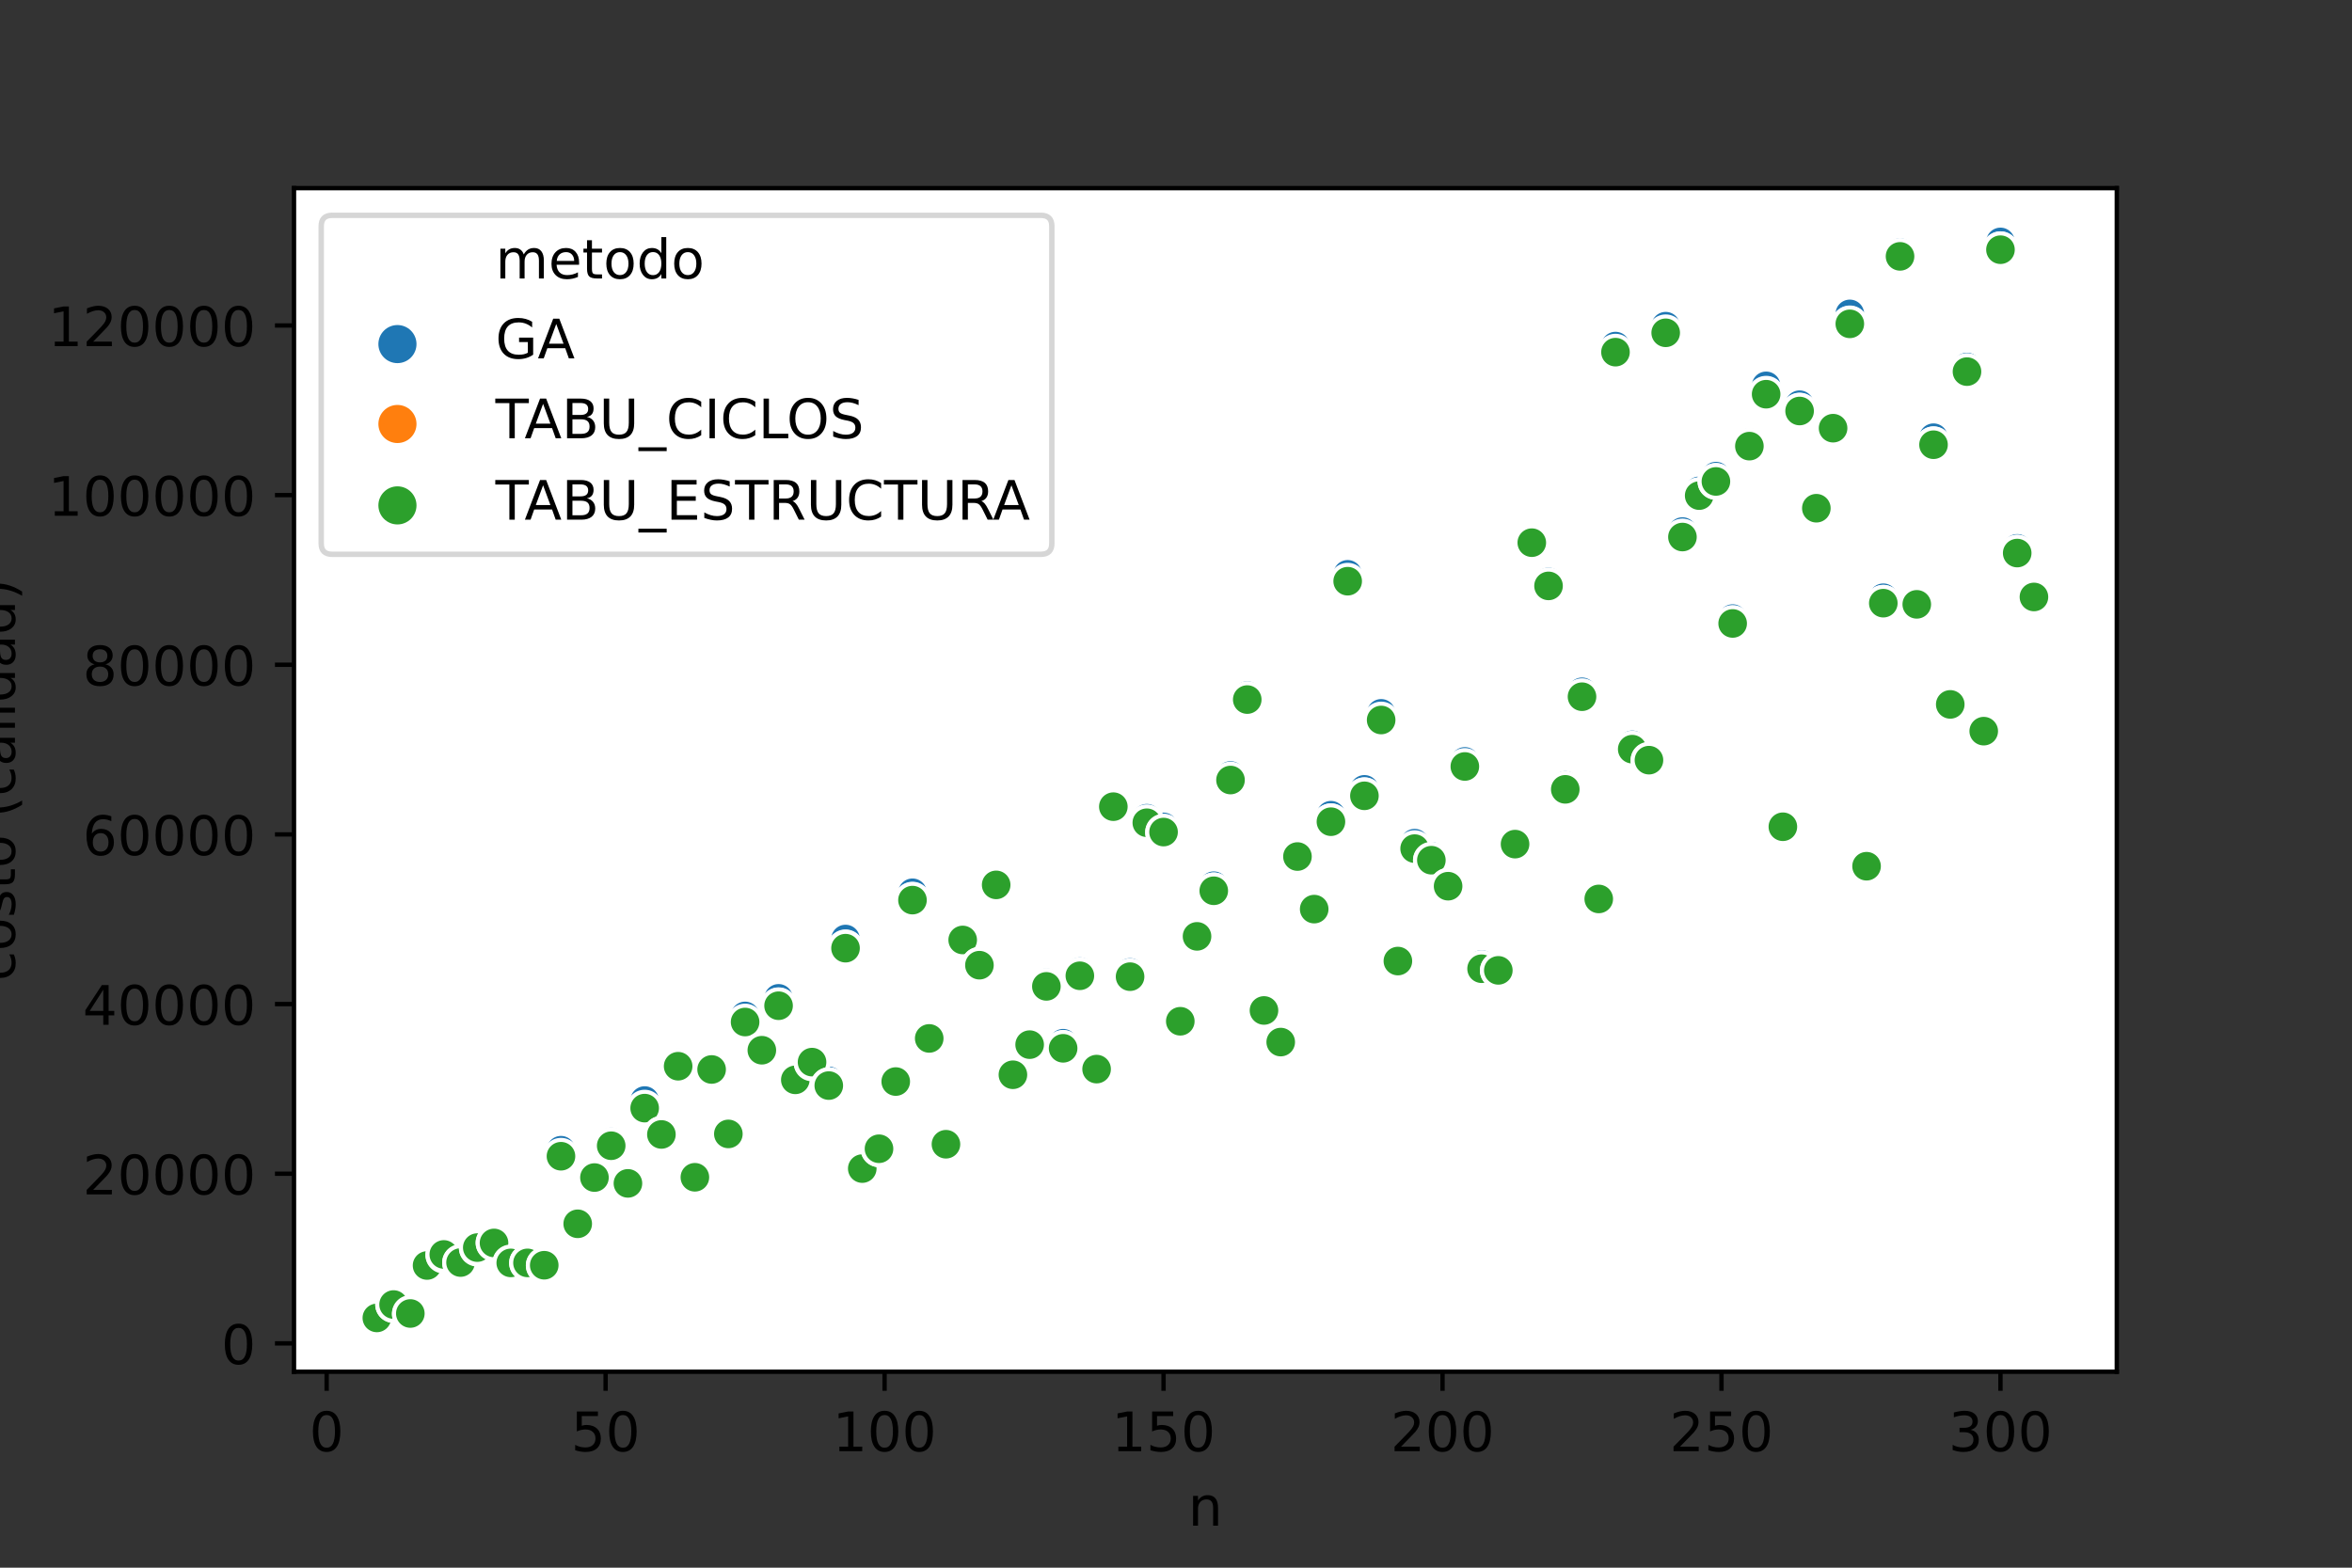 <?xml version="1.0" encoding="utf-8" standalone="no"?>
<!DOCTYPE svg PUBLIC "-//W3C//DTD SVG 1.1//EN"
  "http://www.w3.org/Graphics/SVG/1.1/DTD/svg11.dtd">
<!-- Created with matplotlib (https://matplotlib.org/) -->
<svg height="288pt" version="1.1" viewBox="0 0 432 288" width="432pt" xmlns="http://www.w3.org/2000/svg" xmlns:xlink="http://www.w3.org/1999/xlink">
 <rect x="0" y="0" width="432" height="288" fill="#333333" stroke="none"/>
 <defs>
  <style type="text/css">*{stroke-linecap:butt;stroke-linejoin:round;}</style>
 </defs>
 <g id="figure_1">
  <g id="patch_1">
   <path d="M 0 288 
L 432 288 
L 432 0 
L 0 0 
z
" style="fill:none;"/>
  </g>
  <g id="axes_1">
   <g id="patch_2">
    <path d="M 54 252 
L 388.8 252 
L 388.8 34.56 
L 54 34.56 
z
" style="fill:#ffffff;"/>
   </g>
   <g id="PathCollection_1">
    <defs>
     <path d="M 0 3 
C 0.796 3 1.559 2.684 2.121 2.121 
C 2.684 1.559 3 0.796 3 -0 
C 3 -0.796 2.684 -1.559 2.121 -2.121 
C 1.559 -2.684 0.796 -3 0 -3 
C -0.796 -3 -1.559 -2.684 -2.121 -2.121 
C -2.684 -1.559 -3 -0.796 -3 0 
C -3 0.796 -2.684 1.559 -2.121 2.121 
C -1.559 2.684 -0.796 3 0 3 
z
" id="C0_0_b11750dbb6"/>
    </defs>
    <g clip-path="url(#p3287e6159c)">
     <use style="fill:#1f77b4;stroke:#ffffff;stroke-width:0.75;" x="69.218" xlink:href="#C0_0_b11750dbb6" y="241.94"/>
    </g>
    <g clip-path="url(#p3287e6159c)">
     <use style="fill:#1f77b4;stroke:#ffffff;stroke-width:0.75;" x="72.293" xlink:href="#C0_0_b11750dbb6" y="239.12"/>
    </g>
    <g clip-path="url(#p3287e6159c)">
     <use style="fill:#1f77b4;stroke:#ffffff;stroke-width:0.75;" x="75.367" xlink:href="#C0_0_b11750dbb6" y="241.142"/>
    </g>
    <g clip-path="url(#p3287e6159c)">
     <use style="fill:#1f77b4;stroke:#ffffff;stroke-width:0.75;" x="78.441" xlink:href="#C0_0_b11750dbb6" y="232.346"/>
    </g>
    <g clip-path="url(#p3287e6159c)">
     <use style="fill:#1f77b4;stroke:#ffffff;stroke-width:0.75;" x="81.516" xlink:href="#C0_0_b11750dbb6" y="229.915"/>
    </g>
    <g clip-path="url(#p3287e6159c)">
     <use style="fill:#1f77b4;stroke:#ffffff;stroke-width:0.75;" x="84.59" xlink:href="#C0_0_b11750dbb6" y="231.294"/>
    </g>
    <g clip-path="url(#p3287e6159c)">
     <use style="fill:#1f77b4;stroke:#ffffff;stroke-width:0.75;" x="87.664" xlink:href="#C0_0_b11750dbb6" y="228.903"/>
    </g>
    <g clip-path="url(#p3287e6159c)">
     <use style="fill:#1f77b4;stroke:#ffffff;stroke-width:0.75;" x="90.739" xlink:href="#C0_0_b11750dbb6" y="227.71"/>
    </g>
    <g clip-path="url(#p3287e6159c)">
     <use style="fill:#1f77b4;stroke:#ffffff;stroke-width:0.75;" x="93.813" xlink:href="#C0_0_b11750dbb6" y="231.786"/>
    </g>
    <g clip-path="url(#p3287e6159c)">
     <use style="fill:#1f77b4;stroke:#ffffff;stroke-width:0.75;" x="96.888" xlink:href="#C0_0_b11750dbb6" y="231.794"/>
    </g>
    <g clip-path="url(#p3287e6159c)">
     <use style="fill:#1f77b4;stroke:#ffffff;stroke-width:0.75;" x="99.962" xlink:href="#C0_0_b11750dbb6" y="232.248"/>
    </g>
    <g clip-path="url(#p3287e6159c)">
     <use style="fill:#1f77b4;stroke:#ffffff;stroke-width:0.75;" x="103.036" xlink:href="#C0_0_b11750dbb6" y="211.307"/>
    </g>
    <g clip-path="url(#p3287e6159c)">
     <use style="fill:#1f77b4;stroke:#ffffff;stroke-width:0.75;" x="106.111" xlink:href="#C0_0_b11750dbb6" y="224.454"/>
    </g>
    <g clip-path="url(#p3287e6159c)">
     <use style="fill:#1f77b4;stroke:#ffffff;stroke-width:0.75;" x="109.185" xlink:href="#C0_0_b11750dbb6" y="215.798"/>
    </g>
    <g clip-path="url(#p3287e6159c)">
     <use style="fill:#1f77b4;stroke:#ffffff;stroke-width:0.75;" x="112.26" xlink:href="#C0_0_b11750dbb6" y="209.775"/>
    </g>
    <g clip-path="url(#p3287e6159c)">
     <use style="fill:#1f77b4;stroke:#ffffff;stroke-width:0.75;" x="115.334" xlink:href="#C0_0_b11750dbb6" y="216.716"/>
    </g>
    <g clip-path="url(#p3287e6159c)">
     <use style="fill:#1f77b4;stroke:#ffffff;stroke-width:0.75;" x="118.408" xlink:href="#C0_0_b11750dbb6" y="202.18"/>
    </g>
    <g clip-path="url(#p3287e6159c)">
     <use style="fill:#1f77b4;stroke:#ffffff;stroke-width:0.75;" x="121.483" xlink:href="#C0_0_b11750dbb6" y="207.927"/>
    </g>
    <g clip-path="url(#p3287e6159c)">
     <use style="fill:#1f77b4;stroke:#ffffff;stroke-width:0.75;" x="124.557" xlink:href="#C0_0_b11750dbb6" y="195.273"/>
    </g>
    <g clip-path="url(#p3287e6159c)">
     <use style="fill:#1f77b4;stroke:#ffffff;stroke-width:0.75;" x="127.631" xlink:href="#C0_0_b11750dbb6" y="215.686"/>
    </g>
    <g clip-path="url(#p3287e6159c)">
     <use style="fill:#1f77b4;stroke:#ffffff;stroke-width:0.75;" x="130.706" xlink:href="#C0_0_b11750dbb6" y="196.001"/>
    </g>
    <g clip-path="url(#p3287e6159c)">
     <use style="fill:#1f77b4;stroke:#ffffff;stroke-width:0.75;" x="133.78" xlink:href="#C0_0_b11750dbb6" y="207.846"/>
    </g>
    <g clip-path="url(#p3287e6159c)">
     <use style="fill:#1f77b4;stroke:#ffffff;stroke-width:0.75;" x="136.855" xlink:href="#C0_0_b11750dbb6" y="186.634"/>
    </g>
    <g clip-path="url(#p3287e6159c)">
     <use style="fill:#1f77b4;stroke:#ffffff;stroke-width:0.75;" x="139.929" xlink:href="#C0_0_b11750dbb6" y="192.3"/>
    </g>
    <g clip-path="url(#p3287e6159c)">
     <use style="fill:#1f77b4;stroke:#ffffff;stroke-width:0.75;" x="143.003" xlink:href="#C0_0_b11750dbb6" y="183.407"/>
    </g>
    <g clip-path="url(#p3287e6159c)">
     <use style="fill:#1f77b4;stroke:#ffffff;stroke-width:0.75;" x="146.078" xlink:href="#C0_0_b11750dbb6" y="197.692"/>
    </g>
    <g clip-path="url(#p3287e6159c)">
     <use style="fill:#1f77b4;stroke:#ffffff;stroke-width:0.75;" x="149.152" xlink:href="#C0_0_b11750dbb6" y="194.528"/>
    </g>
    <g clip-path="url(#p3287e6159c)">
     <use style="fill:#1f77b4;stroke:#ffffff;stroke-width:0.75;" x="152.226" xlink:href="#C0_0_b11750dbb6" y="198.555"/>
    </g>
    <g clip-path="url(#p3287e6159c)">
     <use style="fill:#1f77b4;stroke:#ffffff;stroke-width:0.75;" x="155.301" xlink:href="#C0_0_b11750dbb6" y="172.508"/>
    </g>
    <g clip-path="url(#p3287e6159c)">
     <use style="fill:#1f77b4;stroke:#ffffff;stroke-width:0.75;" x="158.375" xlink:href="#C0_0_b11750dbb6" y="214.159"/>
    </g>
    <g clip-path="url(#p3287e6159c)">
     <use style="fill:#1f77b4;stroke:#ffffff;stroke-width:0.75;" x="161.45" xlink:href="#C0_0_b11750dbb6" y="210.643"/>
    </g>
    <g clip-path="url(#p3287e6159c)">
     <use style="fill:#1f77b4;stroke:#ffffff;stroke-width:0.75;" x="164.524" xlink:href="#C0_0_b11750dbb6" y="198.233"/>
    </g>
    <g clip-path="url(#p3287e6159c)">
     <use style="fill:#1f77b4;stroke:#ffffff;stroke-width:0.75;" x="167.598" xlink:href="#C0_0_b11750dbb6" y="164.013"/>
    </g>
    <g clip-path="url(#p3287e6159c)">
     <use style="fill:#1f77b4;stroke:#ffffff;stroke-width:0.75;" x="170.673" xlink:href="#C0_0_b11750dbb6" y="190.344"/>
    </g>
    <g clip-path="url(#p3287e6159c)">
     <use style="fill:#1f77b4;stroke:#ffffff;stroke-width:0.75;" x="173.747" xlink:href="#C0_0_b11750dbb6" y="209.805"/>
    </g>
    <g clip-path="url(#p3287e6159c)">
     <use style="fill:#1f77b4;stroke:#ffffff;stroke-width:0.75;" x="176.821" xlink:href="#C0_0_b11750dbb6" y="171.98"/>
    </g>
    <g clip-path="url(#p3287e6159c)">
     <use style="fill:#1f77b4;stroke:#ffffff;stroke-width:0.75;" x="179.896" xlink:href="#C0_0_b11750dbb6" y="176.684"/>
    </g>
    <g clip-path="url(#p3287e6159c)">
     <use style="fill:#1f77b4;stroke:#ffffff;stroke-width:0.75;" x="182.97" xlink:href="#C0_0_b11750dbb6" y="162.092"/>
    </g>
    <g clip-path="url(#p3287e6159c)">
     <use style="fill:#1f77b4;stroke:#ffffff;stroke-width:0.75;" x="186.045" xlink:href="#C0_0_b11750dbb6" y="197.1"/>
    </g>
    <g clip-path="url(#p3287e6159c)">
     <use style="fill:#1f77b4;stroke:#ffffff;stroke-width:0.75;" x="189.119" xlink:href="#C0_0_b11750dbb6" y="191.437"/>
    </g>
    <g clip-path="url(#p3287e6159c)">
     <use style="fill:#1f77b4;stroke:#ffffff;stroke-width:0.75;" x="192.193" xlink:href="#C0_0_b11750dbb6" y="180.535"/>
    </g>
    <g clip-path="url(#p3287e6159c)">
     <use style="fill:#1f77b4;stroke:#ffffff;stroke-width:0.75;" x="195.268" xlink:href="#C0_0_b11750dbb6" y="191.65"/>
    </g>
    <g clip-path="url(#p3287e6159c)">
     <use style="fill:#1f77b4;stroke:#ffffff;stroke-width:0.75;" x="198.342" xlink:href="#C0_0_b11750dbb6" y="178.503"/>
    </g>
    <g clip-path="url(#p3287e6159c)">
     <use style="fill:#1f77b4;stroke:#ffffff;stroke-width:0.75;" x="201.417" xlink:href="#C0_0_b11750dbb6" y="195.917"/>
    </g>
    <g clip-path="url(#p3287e6159c)">
     <use style="fill:#1f77b4;stroke:#ffffff;stroke-width:0.75;" x="204.491" xlink:href="#C0_0_b11750dbb6" y="147.621"/>
    </g>
    <g clip-path="url(#p3287e6159c)">
     <use style="fill:#1f77b4;stroke:#ffffff;stroke-width:0.75;" x="207.565" xlink:href="#C0_0_b11750dbb6" y="178.648"/>
    </g>
    <g clip-path="url(#p3287e6159c)">
     <use style="fill:#1f77b4;stroke:#ffffff;stroke-width:0.75;" x="210.64" xlink:href="#C0_0_b11750dbb6" y="150.319"/>
    </g>
    <g clip-path="url(#p3287e6159c)">
     <use style="fill:#1f77b4;stroke:#ffffff;stroke-width:0.75;" x="213.714" xlink:href="#C0_0_b11750dbb6" y="151.91"/>
    </g>
    <g clip-path="url(#p3287e6159c)">
     <use style="fill:#1f77b4;stroke:#ffffff;stroke-width:0.75;" x="216.788" xlink:href="#C0_0_b11750dbb6" y="187.237"/>
    </g>
    <g clip-path="url(#p3287e6159c)">
     <use style="fill:#1f77b4;stroke:#ffffff;stroke-width:0.75;" x="219.863" xlink:href="#C0_0_b11750dbb6" y="171.501"/>
    </g>
    <g clip-path="url(#p3287e6159c)">
     <use style="fill:#1f77b4;stroke:#ffffff;stroke-width:0.75;" x="222.937" xlink:href="#C0_0_b11750dbb6" y="162.715"/>
    </g>
    <g clip-path="url(#p3287e6159c)">
     <use style="fill:#1f77b4;stroke:#ffffff;stroke-width:0.75;" x="226.012" xlink:href="#C0_0_b11750dbb6" y="142.462"/>
    </g>
    <g clip-path="url(#p3287e6159c)">
     <use style="fill:#1f77b4;stroke:#ffffff;stroke-width:0.75;" x="229.086" xlink:href="#C0_0_b11750dbb6" y="127.784"/>
    </g>
    <g clip-path="url(#p3287e6159c)">
     <use style="fill:#1f77b4;stroke:#ffffff;stroke-width:0.75;" x="232.16" xlink:href="#C0_0_b11750dbb6" y="185.316"/>
    </g>
    <g clip-path="url(#p3287e6159c)">
     <use style="fill:#1f77b4;stroke:#ffffff;stroke-width:0.75;" x="235.235" xlink:href="#C0_0_b11750dbb6" y="190.958"/>
    </g>
    <g clip-path="url(#p3287e6159c)">
     <use style="fill:#1f77b4;stroke:#ffffff;stroke-width:0.75;" x="238.309" xlink:href="#C0_0_b11750dbb6" y="156.837"/>
    </g>
    <g clip-path="url(#p3287e6159c)">
     <use style="fill:#1f77b4;stroke:#ffffff;stroke-width:0.75;" x="241.383" xlink:href="#C0_0_b11750dbb6" y="166.337"/>
    </g>
    <g clip-path="url(#p3287e6159c)">
     <use style="fill:#1f77b4;stroke:#ffffff;stroke-width:0.75;" x="244.458" xlink:href="#C0_0_b11750dbb6" y="149.763"/>
    </g>
    <g clip-path="url(#p3287e6159c)">
     <use style="fill:#1f77b4;stroke:#ffffff;stroke-width:0.75;" x="247.532" xlink:href="#C0_0_b11750dbb6" y="105.511"/>
    </g>
    <g clip-path="url(#p3287e6159c)">
     <use style="fill:#1f77b4;stroke:#ffffff;stroke-width:0.75;" x="250.607" xlink:href="#C0_0_b11750dbb6" y="145.011"/>
    </g>
    <g clip-path="url(#p3287e6159c)">
     <use style="fill:#1f77b4;stroke:#ffffff;stroke-width:0.75;" x="253.681" xlink:href="#C0_0_b11750dbb6" y="131.05"/>
    </g>
    <g clip-path="url(#p3287e6159c)">
     <use style="fill:#1f77b4;stroke:#ffffff;stroke-width:0.75;" x="256.755" xlink:href="#C0_0_b11750dbb6" y="176.014"/>
    </g>
    <g clip-path="url(#p3287e6159c)">
     <use style="fill:#1f77b4;stroke:#ffffff;stroke-width:0.75;" x="259.83" xlink:href="#C0_0_b11750dbb6" y="154.897"/>
    </g>
    <g clip-path="url(#p3287e6159c)">
     <use style="fill:#1f77b4;stroke:#ffffff;stroke-width:0.75;" x="262.904" xlink:href="#C0_0_b11750dbb6" y="157.296"/>
    </g>
    <g clip-path="url(#p3287e6159c)">
     <use style="fill:#1f77b4;stroke:#ffffff;stroke-width:0.75;" x="265.979" xlink:href="#C0_0_b11750dbb6" y="162.181"/>
    </g>
    <g clip-path="url(#p3287e6159c)">
     <use style="fill:#1f77b4;stroke:#ffffff;stroke-width:0.75;" x="269.053" xlink:href="#C0_0_b11750dbb6" y="139.875"/>
    </g>
    <g clip-path="url(#p3287e6159c)">
     <use style="fill:#1f77b4;stroke:#ffffff;stroke-width:0.75;" x="272.127" xlink:href="#C0_0_b11750dbb6" y="177.184"/>
    </g>
    <g clip-path="url(#p3287e6159c)">
     <use style="fill:#1f77b4;stroke:#ffffff;stroke-width:0.75;" x="275.202" xlink:href="#C0_0_b11750dbb6" y="177.946"/>
    </g>
    <g clip-path="url(#p3287e6159c)">
     <use style="fill:#1f77b4;stroke:#ffffff;stroke-width:0.75;" x="278.276" xlink:href="#C0_0_b11750dbb6" y="154.567"/>
    </g>
    <g clip-path="url(#p3287e6159c)">
     <use style="fill:#1f77b4;stroke:#ffffff;stroke-width:0.75;" x="281.35" xlink:href="#C0_0_b11750dbb6" y="99.189"/>
    </g>
    <g clip-path="url(#p3287e6159c)">
     <use style="fill:#1f77b4;stroke:#ffffff;stroke-width:0.75;" x="284.425" xlink:href="#C0_0_b11750dbb6" y="106.903"/>
    </g>
    <g clip-path="url(#p3287e6159c)">
     <use style="fill:#1f77b4;stroke:#ffffff;stroke-width:0.75;" x="287.499" xlink:href="#C0_0_b11750dbb6" y="144.285"/>
    </g>
    <g clip-path="url(#p3287e6159c)">
     <use style="fill:#1f77b4;stroke:#ffffff;stroke-width:0.75;" x="290.574" xlink:href="#C0_0_b11750dbb6" y="127.091"/>
    </g>
    <g clip-path="url(#p3287e6159c)">
     <use style="fill:#1f77b4;stroke:#ffffff;stroke-width:0.75;" x="293.648" xlink:href="#C0_0_b11750dbb6" y="164.8"/>
    </g>
    <g clip-path="url(#p3287e6159c)">
     <use style="fill:#1f77b4;stroke:#ffffff;stroke-width:0.75;" x="296.722" xlink:href="#C0_0_b11750dbb6" y="63.577"/>
    </g>
    <g clip-path="url(#p3287e6159c)">
     <use style="fill:#1f77b4;stroke:#ffffff;stroke-width:0.75;" x="299.797" xlink:href="#C0_0_b11750dbb6" y="136.836"/>
    </g>
    <g clip-path="url(#p3287e6159c)">
     <use style="fill:#1f77b4;stroke:#ffffff;stroke-width:0.75;" x="302.871" xlink:href="#C0_0_b11750dbb6" y="139.336"/>
    </g>
    <g clip-path="url(#p3287e6159c)">
     <use style="fill:#1f77b4;stroke:#ffffff;stroke-width:0.75;" x="305.945" xlink:href="#C0_0_b11750dbb6" y="59.922"/>
    </g>
    <g clip-path="url(#p3287e6159c)">
     <use style="fill:#1f77b4;stroke:#ffffff;stroke-width:0.75;" x="309.02" xlink:href="#C0_0_b11750dbb6" y="97.652"/>
    </g>
    <g clip-path="url(#p3287e6159c)">
     <use style="fill:#1f77b4;stroke:#ffffff;stroke-width:0.75;" x="312.094" xlink:href="#C0_0_b11750dbb6" y="90.166"/>
    </g>
    <g clip-path="url(#p3287e6159c)">
     <use style="fill:#1f77b4;stroke:#ffffff;stroke-width:0.75;" x="315.169" xlink:href="#C0_0_b11750dbb6" y="87.466"/>
    </g>
    <g clip-path="url(#p3287e6159c)">
     <use style="fill:#1f77b4;stroke:#ffffff;stroke-width:0.75;" x="318.243" xlink:href="#C0_0_b11750dbb6" y="113.638"/>
    </g>
    <g clip-path="url(#p3287e6159c)">
     <use style="fill:#1f77b4;stroke:#ffffff;stroke-width:0.75;" x="321.317" xlink:href="#C0_0_b11750dbb6" y="81.313"/>
    </g>
    <g clip-path="url(#p3287e6159c)">
     <use style="fill:#1f77b4;stroke:#ffffff;stroke-width:0.75;" x="324.392" xlink:href="#C0_0_b11750dbb6" y="70.885"/>
    </g>
    <g clip-path="url(#p3287e6159c)">
     <use style="fill:#1f77b4;stroke:#ffffff;stroke-width:0.75;" x="327.466" xlink:href="#C0_0_b11750dbb6" y="151.428"/>
    </g>
    <g clip-path="url(#p3287e6159c)">
     <use style="fill:#1f77b4;stroke:#ffffff;stroke-width:0.75;" x="330.54" xlink:href="#C0_0_b11750dbb6" y="74.351"/>
    </g>
    <g clip-path="url(#p3287e6159c)">
     <use style="fill:#1f77b4;stroke:#ffffff;stroke-width:0.75;" x="333.615" xlink:href="#C0_0_b11750dbb6" y="92.711"/>
    </g>
    <g clip-path="url(#p3287e6159c)">
     <use style="fill:#1f77b4;stroke:#ffffff;stroke-width:0.75;" x="336.689" xlink:href="#C0_0_b11750dbb6" y="78.005"/>
    </g>
    <g clip-path="url(#p3287e6159c)">
     <use style="fill:#1f77b4;stroke:#ffffff;stroke-width:0.75;" x="339.764" xlink:href="#C0_0_b11750dbb6" y="57.666"/>
    </g>
    <g clip-path="url(#p3287e6159c)">
     <use style="fill:#1f77b4;stroke:#ffffff;stroke-width:0.75;" x="342.838" xlink:href="#C0_0_b11750dbb6" y="158.514"/>
    </g>
    <g clip-path="url(#p3287e6159c)">
     <use style="fill:#1f77b4;stroke:#ffffff;stroke-width:0.75;" x="345.912" xlink:href="#C0_0_b11750dbb6" y="109.814"/>
    </g>
    <g clip-path="url(#p3287e6159c)">
     <use style="fill:#1f77b4;stroke:#ffffff;stroke-width:0.75;" x="348.987" xlink:href="#C0_0_b11750dbb6" y="46.398"/>
    </g>
    <g clip-path="url(#p3287e6159c)">
     <use style="fill:#1f77b4;stroke:#ffffff;stroke-width:0.75;" x="352.061" xlink:href="#C0_0_b11750dbb6" y="110.396"/>
    </g>
    <g clip-path="url(#p3287e6159c)">
     <use style="fill:#1f77b4;stroke:#ffffff;stroke-width:0.75;" x="355.136" xlink:href="#C0_0_b11750dbb6" y="80.411"/>
    </g>
    <g clip-path="url(#p3287e6159c)">
     <use style="fill:#1f77b4;stroke:#ffffff;stroke-width:0.75;" x="358.21" xlink:href="#C0_0_b11750dbb6" y="128.747"/>
    </g>
    <g clip-path="url(#p3287e6159c)">
     <use style="fill:#1f77b4;stroke:#ffffff;stroke-width:0.75;" x="361.284" xlink:href="#C0_0_b11750dbb6" y="67.423"/>
    </g>
    <g clip-path="url(#p3287e6159c)">
     <use style="fill:#1f77b4;stroke:#ffffff;stroke-width:0.75;" x="364.359" xlink:href="#C0_0_b11750dbb6" y="133.646"/>
    </g>
    <g clip-path="url(#p3287e6159c)">
     <use style="fill:#1f77b4;stroke:#ffffff;stroke-width:0.75;" x="367.433" xlink:href="#C0_0_b11750dbb6" y="44.444"/>
    </g>
    <g clip-path="url(#p3287e6159c)">
     <use style="fill:#1f77b4;stroke:#ffffff;stroke-width:0.75;" x="370.507" xlink:href="#C0_0_b11750dbb6" y="100.744"/>
    </g>
    <g clip-path="url(#p3287e6159c)">
     <use style="fill:#1f77b4;stroke:#ffffff;stroke-width:0.75;" x="373.582" xlink:href="#C0_0_b11750dbb6" y="109.225"/>
    </g>
    <g clip-path="url(#p3287e6159c)">
     <use style="fill:#ff7f0e;stroke:#ffffff;stroke-width:0.75;" x="69.218" xlink:href="#C0_0_b11750dbb6" y="242.116"/>
    </g>
    <g clip-path="url(#p3287e6159c)">
     <use style="fill:#2ca02c;stroke:#ffffff;stroke-width:0.75;" x="69.218" xlink:href="#C0_0_b11750dbb6" y="242.116"/>
    </g>
    <g clip-path="url(#p3287e6159c)">
     <use style="fill:#ff7f0e;stroke:#ffffff;stroke-width:0.75;" x="72.293" xlink:href="#C0_0_b11750dbb6" y="239.656"/>
    </g>
    <g clip-path="url(#p3287e6159c)">
     <use style="fill:#2ca02c;stroke:#ffffff;stroke-width:0.75;" x="72.293" xlink:href="#C0_0_b11750dbb6" y="239.656"/>
    </g>
    <g clip-path="url(#p3287e6159c)">
     <use style="fill:#ff7f0e;stroke:#ffffff;stroke-width:0.75;" x="75.367" xlink:href="#C0_0_b11750dbb6" y="241.46"/>
    </g>
    <g clip-path="url(#p3287e6159c)">
     <use style="fill:#2ca02c;stroke:#ffffff;stroke-width:0.75;" x="75.367" xlink:href="#C0_0_b11750dbb6" y="241.303"/>
    </g>
    <g clip-path="url(#p3287e6159c)">
     <use style="fill:#ff7f0e;stroke:#ffffff;stroke-width:0.75;" x="78.441" xlink:href="#C0_0_b11750dbb6" y="232.723"/>
    </g>
    <g clip-path="url(#p3287e6159c)">
     <use style="fill:#2ca02c;stroke:#ffffff;stroke-width:0.75;" x="78.441" xlink:href="#C0_0_b11750dbb6" y="232.484"/>
    </g>
    <g clip-path="url(#p3287e6159c)">
     <use style="fill:#ff7f0e;stroke:#ffffff;stroke-width:0.75;" x="81.516" xlink:href="#C0_0_b11750dbb6" y="230.586"/>
    </g>
    <g clip-path="url(#p3287e6159c)">
     <use style="fill:#2ca02c;stroke:#ffffff;stroke-width:0.75;" x="81.516" xlink:href="#C0_0_b11750dbb6" y="230.454"/>
    </g>
    <g clip-path="url(#p3287e6159c)">
     <use style="fill:#ff7f0e;stroke:#ffffff;stroke-width:0.75;" x="84.59" xlink:href="#C0_0_b11750dbb6" y="232.003"/>
    </g>
    <g clip-path="url(#p3287e6159c)">
     <use style="fill:#2ca02c;stroke:#ffffff;stroke-width:0.75;" x="84.59" xlink:href="#C0_0_b11750dbb6" y="231.942"/>
    </g>
    <g clip-path="url(#p3287e6159c)">
     <use style="fill:#ff7f0e;stroke:#ffffff;stroke-width:0.75;" x="87.664" xlink:href="#C0_0_b11750dbb6" y="229.304"/>
    </g>
    <g clip-path="url(#p3287e6159c)">
     <use style="fill:#2ca02c;stroke:#ffffff;stroke-width:0.75;" x="87.664" xlink:href="#C0_0_b11750dbb6" y="229.196"/>
    </g>
    <g clip-path="url(#p3287e6159c)">
     <use style="fill:#ff7f0e;stroke:#ffffff;stroke-width:0.75;" x="90.739" xlink:href="#C0_0_b11750dbb6" y="228.282"/>
    </g>
    <g clip-path="url(#p3287e6159c)">
     <use style="fill:#2ca02c;stroke:#ffffff;stroke-width:0.75;" x="90.739" xlink:href="#C0_0_b11750dbb6" y="228.342"/>
    </g>
    <g clip-path="url(#p3287e6159c)">
     <use style="fill:#ff7f0e;stroke:#ffffff;stroke-width:0.75;" x="93.813" xlink:href="#C0_0_b11750dbb6" y="232.106"/>
    </g>
    <g clip-path="url(#p3287e6159c)">
     <use style="fill:#2ca02c;stroke:#ffffff;stroke-width:0.75;" x="93.813" xlink:href="#C0_0_b11750dbb6" y="232.009"/>
    </g>
    <g clip-path="url(#p3287e6159c)">
     <use style="fill:#ff7f0e;stroke:#ffffff;stroke-width:0.75;" x="96.888" xlink:href="#C0_0_b11750dbb6" y="232.028"/>
    </g>
    <g clip-path="url(#p3287e6159c)">
     <use style="fill:#2ca02c;stroke:#ffffff;stroke-width:0.75;" x="96.888" xlink:href="#C0_0_b11750dbb6" y="232.006"/>
    </g>
    <g clip-path="url(#p3287e6159c)">
     <use style="fill:#ff7f0e;stroke:#ffffff;stroke-width:0.75;" x="99.962" xlink:href="#C0_0_b11750dbb6" y="232.514"/>
    </g>
    <g clip-path="url(#p3287e6159c)">
     <use style="fill:#2ca02c;stroke:#ffffff;stroke-width:0.75;" x="99.962" xlink:href="#C0_0_b11750dbb6" y="232.436"/>
    </g>
    <g clip-path="url(#p3287e6159c)">
     <use style="fill:#ff7f0e;stroke:#ffffff;stroke-width:0.75;" x="103.036" xlink:href="#C0_0_b11750dbb6" y="212.583"/>
    </g>
    <g clip-path="url(#p3287e6159c)">
     <use style="fill:#2ca02c;stroke:#ffffff;stroke-width:0.75;" x="103.036" xlink:href="#C0_0_b11750dbb6" y="212.413"/>
    </g>
    <g clip-path="url(#p3287e6159c)">
     <use style="fill:#ff7f0e;stroke:#ffffff;stroke-width:0.75;" x="106.111" xlink:href="#C0_0_b11750dbb6" y="224.9"/>
    </g>
    <g clip-path="url(#p3287e6159c)">
     <use style="fill:#2ca02c;stroke:#ffffff;stroke-width:0.75;" x="106.111" xlink:href="#C0_0_b11750dbb6" y="224.824"/>
    </g>
    <g clip-path="url(#p3287e6159c)">
     <use style="fill:#ff7f0e;stroke:#ffffff;stroke-width:0.75;" x="109.185" xlink:href="#C0_0_b11750dbb6" y="216.381"/>
    </g>
    <g clip-path="url(#p3287e6159c)">
     <use style="fill:#2ca02c;stroke:#ffffff;stroke-width:0.75;" x="109.185" xlink:href="#C0_0_b11750dbb6" y="216.329"/>
    </g>
    <g clip-path="url(#p3287e6159c)">
     <use style="fill:#ff7f0e;stroke:#ffffff;stroke-width:0.75;" x="112.26" xlink:href="#C0_0_b11750dbb6" y="210.467"/>
    </g>
    <g clip-path="url(#p3287e6159c)">
     <use style="fill:#2ca02c;stroke:#ffffff;stroke-width:0.75;" x="112.26" xlink:href="#C0_0_b11750dbb6" y="210.482"/>
    </g>
    <g clip-path="url(#p3287e6159c)">
     <use style="fill:#ff7f0e;stroke:#ffffff;stroke-width:0.75;" x="115.334" xlink:href="#C0_0_b11750dbb6" y="217.454"/>
    </g>
    <g clip-path="url(#p3287e6159c)">
     <use style="fill:#2ca02c;stroke:#ffffff;stroke-width:0.75;" x="115.334" xlink:href="#C0_0_b11750dbb6" y="217.397"/>
    </g>
    <g clip-path="url(#p3287e6159c)">
     <use style="fill:#ff7f0e;stroke:#ffffff;stroke-width:0.75;" x="118.408" xlink:href="#C0_0_b11750dbb6" y="203.754"/>
    </g>
    <g clip-path="url(#p3287e6159c)">
     <use style="fill:#2ca02c;stroke:#ffffff;stroke-width:0.75;" x="118.408" xlink:href="#C0_0_b11750dbb6" y="203.573"/>
    </g>
    <g clip-path="url(#p3287e6159c)">
     <use style="fill:#ff7f0e;stroke:#ffffff;stroke-width:0.75;" x="121.483" xlink:href="#C0_0_b11750dbb6" y="208.374"/>
    </g>
    <g clip-path="url(#p3287e6159c)">
     <use style="fill:#2ca02c;stroke:#ffffff;stroke-width:0.75;" x="121.483" xlink:href="#C0_0_b11750dbb6" y="208.41"/>
    </g>
    <g clip-path="url(#p3287e6159c)">
     <use style="fill:#ff7f0e;stroke:#ffffff;stroke-width:0.75;" x="124.557" xlink:href="#C0_0_b11750dbb6" y="196.048"/>
    </g>
    <g clip-path="url(#p3287e6159c)">
     <use style="fill:#2ca02c;stroke:#ffffff;stroke-width:0.75;" x="124.557" xlink:href="#C0_0_b11750dbb6" y="195.878"/>
    </g>
    <g clip-path="url(#p3287e6159c)">
     <use style="fill:#ff7f0e;stroke:#ffffff;stroke-width:0.75;" x="127.631" xlink:href="#C0_0_b11750dbb6" y="216.318"/>
    </g>
    <g clip-path="url(#p3287e6159c)">
     <use style="fill:#2ca02c;stroke:#ffffff;stroke-width:0.75;" x="127.631" xlink:href="#C0_0_b11750dbb6" y="216.278"/>
    </g>
    <g clip-path="url(#p3287e6159c)">
     <use style="fill:#ff7f0e;stroke:#ffffff;stroke-width:0.75;" x="130.706" xlink:href="#C0_0_b11750dbb6" y="196.472"/>
    </g>
    <g clip-path="url(#p3287e6159c)">
     <use style="fill:#2ca02c;stroke:#ffffff;stroke-width:0.75;" x="130.706" xlink:href="#C0_0_b11750dbb6" y="196.473"/>
    </g>
    <g clip-path="url(#p3287e6159c)">
     <use style="fill:#ff7f0e;stroke:#ffffff;stroke-width:0.75;" x="133.78" xlink:href="#C0_0_b11750dbb6" y="208.524"/>
    </g>
    <g clip-path="url(#p3287e6159c)">
     <use style="fill:#2ca02c;stroke:#ffffff;stroke-width:0.75;" x="133.78" xlink:href="#C0_0_b11750dbb6" y="208.313"/>
    </g>
    <g clip-path="url(#p3287e6159c)">
     <use style="fill:#ff7f0e;stroke:#ffffff;stroke-width:0.75;" x="136.855" xlink:href="#C0_0_b11750dbb6" y="187.921"/>
    </g>
    <g clip-path="url(#p3287e6159c)">
     <use style="fill:#2ca02c;stroke:#ffffff;stroke-width:0.75;" x="136.855" xlink:href="#C0_0_b11750dbb6" y="187.756"/>
    </g>
    <g clip-path="url(#p3287e6159c)">
     <use style="fill:#ff7f0e;stroke:#ffffff;stroke-width:0.75;" x="139.929" xlink:href="#C0_0_b11750dbb6" y="192.945"/>
    </g>
    <g clip-path="url(#p3287e6159c)">
     <use style="fill:#2ca02c;stroke:#ffffff;stroke-width:0.75;" x="139.929" xlink:href="#C0_0_b11750dbb6" y="192.937"/>
    </g>
    <g clip-path="url(#p3287e6159c)">
     <use style="fill:#ff7f0e;stroke:#ffffff;stroke-width:0.75;" x="143.003" xlink:href="#C0_0_b11750dbb6" y="184.803"/>
    </g>
    <g clip-path="url(#p3287e6159c)">
     <use style="fill:#2ca02c;stroke:#ffffff;stroke-width:0.75;" x="143.003" xlink:href="#C0_0_b11750dbb6" y="184.762"/>
    </g>
    <g clip-path="url(#p3287e6159c)">
     <use style="fill:#ff7f0e;stroke:#ffffff;stroke-width:0.75;" x="146.078" xlink:href="#C0_0_b11750dbb6" y="198.367"/>
    </g>
    <g clip-path="url(#p3287e6159c)">
     <use style="fill:#2ca02c;stroke:#ffffff;stroke-width:0.75;" x="146.078" xlink:href="#C0_0_b11750dbb6" y="198.379"/>
    </g>
    <g clip-path="url(#p3287e6159c)">
     <use style="fill:#ff7f0e;stroke:#ffffff;stroke-width:0.75;" x="149.152" xlink:href="#C0_0_b11750dbb6" y="195.266"/>
    </g>
    <g clip-path="url(#p3287e6159c)">
     <use style="fill:#2ca02c;stroke:#ffffff;stroke-width:0.75;" x="149.152" xlink:href="#C0_0_b11750dbb6" y="195.122"/>
    </g>
    <g clip-path="url(#p3287e6159c)">
     <use style="fill:#ff7f0e;stroke:#ffffff;stroke-width:0.75;" x="152.226" xlink:href="#C0_0_b11750dbb6" y="199.468"/>
    </g>
    <g clip-path="url(#p3287e6159c)">
     <use style="fill:#2ca02c;stroke:#ffffff;stroke-width:0.75;" x="152.226" xlink:href="#C0_0_b11750dbb6" y="199.432"/>
    </g>
    <g clip-path="url(#p3287e6159c)">
     <use style="fill:#ff7f0e;stroke:#ffffff;stroke-width:0.75;" x="155.301" xlink:href="#C0_0_b11750dbb6" y="174.122"/>
    </g>
    <g clip-path="url(#p3287e6159c)">
     <use style="fill:#2ca02c;stroke:#ffffff;stroke-width:0.75;" x="155.301" xlink:href="#C0_0_b11750dbb6" y="174.191"/>
    </g>
    <g clip-path="url(#p3287e6159c)">
     <use style="fill:#ff7f0e;stroke:#ffffff;stroke-width:0.75;" x="158.375" xlink:href="#C0_0_b11750dbb6" y="214.759"/>
    </g>
    <g clip-path="url(#p3287e6159c)">
     <use style="fill:#2ca02c;stroke:#ffffff;stroke-width:0.75;" x="158.375" xlink:href="#C0_0_b11750dbb6" y="214.681"/>
    </g>
    <g clip-path="url(#p3287e6159c)">
     <use style="fill:#ff7f0e;stroke:#ffffff;stroke-width:0.75;" x="161.45" xlink:href="#C0_0_b11750dbb6" y="211.045"/>
    </g>
    <g clip-path="url(#p3287e6159c)">
     <use style="fill:#2ca02c;stroke:#ffffff;stroke-width:0.75;" x="161.45" xlink:href="#C0_0_b11750dbb6" y="211.037"/>
    </g>
    <g clip-path="url(#p3287e6159c)">
     <use style="fill:#ff7f0e;stroke:#ffffff;stroke-width:0.75;" x="164.524" xlink:href="#C0_0_b11750dbb6" y="198.692"/>
    </g>
    <g clip-path="url(#p3287e6159c)">
     <use style="fill:#2ca02c;stroke:#ffffff;stroke-width:0.75;" x="164.524" xlink:href="#C0_0_b11750dbb6" y="198.692"/>
    </g>
    <g clip-path="url(#p3287e6159c)">
     <use style="fill:#ff7f0e;stroke:#ffffff;stroke-width:0.75;" x="167.598" xlink:href="#C0_0_b11750dbb6" y="165.422"/>
    </g>
    <g clip-path="url(#p3287e6159c)">
     <use style="fill:#2ca02c;stroke:#ffffff;stroke-width:0.75;" x="167.598" xlink:href="#C0_0_b11750dbb6" y="165.36"/>
    </g>
    <g clip-path="url(#p3287e6159c)">
     <use style="fill:#ff7f0e;stroke:#ffffff;stroke-width:0.75;" x="170.673" xlink:href="#C0_0_b11750dbb6" y="190.821"/>
    </g>
    <g clip-path="url(#p3287e6159c)">
     <use style="fill:#2ca02c;stroke:#ffffff;stroke-width:0.75;" x="170.673" xlink:href="#C0_0_b11750dbb6" y="190.77"/>
    </g>
    <g clip-path="url(#p3287e6159c)">
     <use style="fill:#ff7f0e;stroke:#ffffff;stroke-width:0.75;" x="173.747" xlink:href="#C0_0_b11750dbb6" y="210.227"/>
    </g>
    <g clip-path="url(#p3287e6159c)">
     <use style="fill:#2ca02c;stroke:#ffffff;stroke-width:0.75;" x="173.747" xlink:href="#C0_0_b11750dbb6" y="210.208"/>
    </g>
    <g clip-path="url(#p3287e6159c)">
     <use style="fill:#ff7f0e;stroke:#ffffff;stroke-width:0.75;" x="176.821" xlink:href="#C0_0_b11750dbb6" y="172.678"/>
    </g>
    <g clip-path="url(#p3287e6159c)">
     <use style="fill:#2ca02c;stroke:#ffffff;stroke-width:0.75;" x="176.821" xlink:href="#C0_0_b11750dbb6" y="172.681"/>
    </g>
    <g clip-path="url(#p3287e6159c)">
     <use style="fill:#ff7f0e;stroke:#ffffff;stroke-width:0.75;" x="179.896" xlink:href="#C0_0_b11750dbb6" y="177.356"/>
    </g>
    <g clip-path="url(#p3287e6159c)">
     <use style="fill:#2ca02c;stroke:#ffffff;stroke-width:0.75;" x="179.896" xlink:href="#C0_0_b11750dbb6" y="177.315"/>
    </g>
    <g clip-path="url(#p3287e6159c)">
     <use style="fill:#ff7f0e;stroke:#ffffff;stroke-width:0.75;" x="182.97" xlink:href="#C0_0_b11750dbb6" y="162.65"/>
    </g>
    <g clip-path="url(#p3287e6159c)">
     <use style="fill:#2ca02c;stroke:#ffffff;stroke-width:0.75;" x="182.97" xlink:href="#C0_0_b11750dbb6" y="162.561"/>
    </g>
    <g clip-path="url(#p3287e6159c)">
     <use style="fill:#ff7f0e;stroke:#ffffff;stroke-width:0.75;" x="186.045" xlink:href="#C0_0_b11750dbb6" y="197.517"/>
    </g>
    <g clip-path="url(#p3287e6159c)">
     <use style="fill:#2ca02c;stroke:#ffffff;stroke-width:0.75;" x="186.045" xlink:href="#C0_0_b11750dbb6" y="197.444"/>
    </g>
    <g clip-path="url(#p3287e6159c)">
     <use style="fill:#ff7f0e;stroke:#ffffff;stroke-width:0.75;" x="189.119" xlink:href="#C0_0_b11750dbb6" y="191.831"/>
    </g>
    <g clip-path="url(#p3287e6159c)">
     <use style="fill:#2ca02c;stroke:#ffffff;stroke-width:0.75;" x="189.119" xlink:href="#C0_0_b11750dbb6" y="191.91"/>
    </g>
    <g clip-path="url(#p3287e6159c)">
     <use style="fill:#ff7f0e;stroke:#ffffff;stroke-width:0.75;" x="192.193" xlink:href="#C0_0_b11750dbb6" y="181.27"/>
    </g>
    <g clip-path="url(#p3287e6159c)">
     <use style="fill:#2ca02c;stroke:#ffffff;stroke-width:0.75;" x="192.193" xlink:href="#C0_0_b11750dbb6" y="181.208"/>
    </g>
    <g clip-path="url(#p3287e6159c)">
     <use style="fill:#ff7f0e;stroke:#ffffff;stroke-width:0.75;" x="195.268" xlink:href="#C0_0_b11750dbb6" y="192.643"/>
    </g>
    <g clip-path="url(#p3287e6159c)">
     <use style="fill:#2ca02c;stroke:#ffffff;stroke-width:0.75;" x="195.268" xlink:href="#C0_0_b11750dbb6" y="192.584"/>
    </g>
    <g clip-path="url(#p3287e6159c)">
     <use style="fill:#ff7f0e;stroke:#ffffff;stroke-width:0.75;" x="198.342" xlink:href="#C0_0_b11750dbb6" y="179.254"/>
    </g>
    <g clip-path="url(#p3287e6159c)">
     <use style="fill:#2ca02c;stroke:#ffffff;stroke-width:0.75;" x="198.342" xlink:href="#C0_0_b11750dbb6" y="179.26"/>
    </g>
    <g clip-path="url(#p3287e6159c)">
     <use style="fill:#ff7f0e;stroke:#ffffff;stroke-width:0.75;" x="201.417" xlink:href="#C0_0_b11750dbb6" y="196.484"/>
    </g>
    <g clip-path="url(#p3287e6159c)">
     <use style="fill:#2ca02c;stroke:#ffffff;stroke-width:0.75;" x="201.417" xlink:href="#C0_0_b11750dbb6" y="196.405"/>
    </g>
    <g clip-path="url(#p3287e6159c)">
     <use style="fill:#ff7f0e;stroke:#ffffff;stroke-width:0.75;" x="204.491" xlink:href="#C0_0_b11750dbb6" y="148.306"/>
    </g>
    <g clip-path="url(#p3287e6159c)">
     <use style="fill:#2ca02c;stroke:#ffffff;stroke-width:0.75;" x="204.491" xlink:href="#C0_0_b11750dbb6" y="148.193"/>
    </g>
    <g clip-path="url(#p3287e6159c)">
     <use style="fill:#ff7f0e;stroke:#ffffff;stroke-width:0.75;" x="207.565" xlink:href="#C0_0_b11750dbb6" y="179.576"/>
    </g>
    <g clip-path="url(#p3287e6159c)">
     <use style="fill:#2ca02c;stroke:#ffffff;stroke-width:0.75;" x="207.565" xlink:href="#C0_0_b11750dbb6" y="179.425"/>
    </g>
    <g clip-path="url(#p3287e6159c)">
     <use style="fill:#ff7f0e;stroke:#ffffff;stroke-width:0.75;" x="210.64" xlink:href="#C0_0_b11750dbb6" y="151.287"/>
    </g>
    <g clip-path="url(#p3287e6159c)">
     <use style="fill:#2ca02c;stroke:#ffffff;stroke-width:0.75;" x="210.64" xlink:href="#C0_0_b11750dbb6" y="151.148"/>
    </g>
    <g clip-path="url(#p3287e6159c)">
     <use style="fill:#ff7f0e;stroke:#ffffff;stroke-width:0.75;" x="213.714" xlink:href="#C0_0_b11750dbb6" y="152.974"/>
    </g>
    <g clip-path="url(#p3287e6159c)">
     <use style="fill:#2ca02c;stroke:#ffffff;stroke-width:0.75;" x="213.714" xlink:href="#C0_0_b11750dbb6" y="152.859"/>
    </g>
    <g clip-path="url(#p3287e6159c)">
     <use style="fill:#ff7f0e;stroke:#ffffff;stroke-width:0.75;" x="216.788" xlink:href="#C0_0_b11750dbb6" y="187.68"/>
    </g>
    <g clip-path="url(#p3287e6159c)">
     <use style="fill:#2ca02c;stroke:#ffffff;stroke-width:0.75;" x="216.788" xlink:href="#C0_0_b11750dbb6" y="187.616"/>
    </g>
    <g clip-path="url(#p3287e6159c)">
     <use style="fill:#ff7f0e;stroke:#ffffff;stroke-width:0.75;" x="219.863" xlink:href="#C0_0_b11750dbb6" y="172.114"/>
    </g>
    <g clip-path="url(#p3287e6159c)">
     <use style="fill:#2ca02c;stroke:#ffffff;stroke-width:0.75;" x="219.863" xlink:href="#C0_0_b11750dbb6" y="172.02"/>
    </g>
    <g clip-path="url(#p3287e6159c)">
     <use style="fill:#ff7f0e;stroke:#ffffff;stroke-width:0.75;" x="222.937" xlink:href="#C0_0_b11750dbb6" y="163.675"/>
    </g>
    <g clip-path="url(#p3287e6159c)">
     <use style="fill:#2ca02c;stroke:#ffffff;stroke-width:0.75;" x="222.937" xlink:href="#C0_0_b11750dbb6" y="163.644"/>
    </g>
    <g clip-path="url(#p3287e6159c)">
     <use style="fill:#ff7f0e;stroke:#ffffff;stroke-width:0.75;" x="226.012" xlink:href="#C0_0_b11750dbb6" y="143.419"/>
    </g>
    <g clip-path="url(#p3287e6159c)">
     <use style="fill:#2ca02c;stroke:#ffffff;stroke-width:0.75;" x="226.012" xlink:href="#C0_0_b11750dbb6" y="143.3"/>
    </g>
    <g clip-path="url(#p3287e6159c)">
     <use style="fill:#ff7f0e;stroke:#ffffff;stroke-width:0.75;" x="229.086" xlink:href="#C0_0_b11750dbb6" y="128.702"/>
    </g>
    <g clip-path="url(#p3287e6159c)">
     <use style="fill:#2ca02c;stroke:#ffffff;stroke-width:0.75;" x="229.086" xlink:href="#C0_0_b11750dbb6" y="128.518"/>
    </g>
    <g clip-path="url(#p3287e6159c)">
     <use style="fill:#ff7f0e;stroke:#ffffff;stroke-width:0.75;" x="232.16" xlink:href="#C0_0_b11750dbb6" y="185.725"/>
    </g>
    <g clip-path="url(#p3287e6159c)">
     <use style="fill:#2ca02c;stroke:#ffffff;stroke-width:0.75;" x="232.16" xlink:href="#C0_0_b11750dbb6" y="185.632"/>
    </g>
    <g clip-path="url(#p3287e6159c)">
     <use style="fill:#ff7f0e;stroke:#ffffff;stroke-width:0.75;" x="235.235" xlink:href="#C0_0_b11750dbb6" y="191.443"/>
    </g>
    <g clip-path="url(#p3287e6159c)">
     <use style="fill:#2ca02c;stroke:#ffffff;stroke-width:0.75;" x="235.235" xlink:href="#C0_0_b11750dbb6" y="191.44"/>
    </g>
    <g clip-path="url(#p3287e6159c)">
     <use style="fill:#ff7f0e;stroke:#ffffff;stroke-width:0.75;" x="238.309" xlink:href="#C0_0_b11750dbb6" y="157.425"/>
    </g>
    <g clip-path="url(#p3287e6159c)">
     <use style="fill:#2ca02c;stroke:#ffffff;stroke-width:0.75;" x="238.309" xlink:href="#C0_0_b11750dbb6" y="157.355"/>
    </g>
    <g clip-path="url(#p3287e6159c)">
     <use style="fill:#ff7f0e;stroke:#ffffff;stroke-width:0.75;" x="241.383" xlink:href="#C0_0_b11750dbb6" y="167.091"/>
    </g>
    <g clip-path="url(#p3287e6159c)">
     <use style="fill:#2ca02c;stroke:#ffffff;stroke-width:0.75;" x="241.383" xlink:href="#C0_0_b11750dbb6" y="167.013"/>
    </g>
    <g clip-path="url(#p3287e6159c)">
     <use style="fill:#ff7f0e;stroke:#ffffff;stroke-width:0.75;" x="244.458" xlink:href="#C0_0_b11750dbb6" y="150.972"/>
    </g>
    <g clip-path="url(#p3287e6159c)">
     <use style="fill:#2ca02c;stroke:#ffffff;stroke-width:0.75;" x="244.458" xlink:href="#C0_0_b11750dbb6" y="150.956"/>
    </g>
    <g clip-path="url(#p3287e6159c)">
     <use style="fill:#ff7f0e;stroke:#ffffff;stroke-width:0.75;" x="247.532" xlink:href="#C0_0_b11750dbb6" y="106.935"/>
    </g>
    <g clip-path="url(#p3287e6159c)">
     <use style="fill:#2ca02c;stroke:#ffffff;stroke-width:0.75;" x="247.532" xlink:href="#C0_0_b11750dbb6" y="106.773"/>
    </g>
    <g clip-path="url(#p3287e6159c)">
     <use style="fill:#ff7f0e;stroke:#ffffff;stroke-width:0.75;" x="250.607" xlink:href="#C0_0_b11750dbb6" y="146.174"/>
    </g>
    <g clip-path="url(#p3287e6159c)">
     <use style="fill:#2ca02c;stroke:#ffffff;stroke-width:0.75;" x="250.607" xlink:href="#C0_0_b11750dbb6" y="146.199"/>
    </g>
    <g clip-path="url(#p3287e6159c)">
     <use style="fill:#ff7f0e;stroke:#ffffff;stroke-width:0.75;" x="253.681" xlink:href="#C0_0_b11750dbb6" y="132.601"/>
    </g>
    <g clip-path="url(#p3287e6159c)">
     <use style="fill:#2ca02c;stroke:#ffffff;stroke-width:0.75;" x="253.681" xlink:href="#C0_0_b11750dbb6" y="132.272"/>
    </g>
    <g clip-path="url(#p3287e6159c)">
     <use style="fill:#ff7f0e;stroke:#ffffff;stroke-width:0.75;" x="256.755" xlink:href="#C0_0_b11750dbb6" y="176.591"/>
    </g>
    <g clip-path="url(#p3287e6159c)">
     <use style="fill:#2ca02c;stroke:#ffffff;stroke-width:0.75;" x="256.755" xlink:href="#C0_0_b11750dbb6" y="176.556"/>
    </g>
    <g clip-path="url(#p3287e6159c)">
     <use style="fill:#ff7f0e;stroke:#ffffff;stroke-width:0.75;" x="259.83" xlink:href="#C0_0_b11750dbb6" y="156.011"/>
    </g>
    <g clip-path="url(#p3287e6159c)">
     <use style="fill:#2ca02c;stroke:#ffffff;stroke-width:0.75;" x="259.83" xlink:href="#C0_0_b11750dbb6" y="155.898"/>
    </g>
    <g clip-path="url(#p3287e6159c)">
     <use style="fill:#ff7f0e;stroke:#ffffff;stroke-width:0.75;" x="262.904" xlink:href="#C0_0_b11750dbb6" y="158.118"/>
    </g>
    <g clip-path="url(#p3287e6159c)">
     <use style="fill:#2ca02c;stroke:#ffffff;stroke-width:0.75;" x="262.904" xlink:href="#C0_0_b11750dbb6" y="158.028"/>
    </g>
    <g clip-path="url(#p3287e6159c)">
     <use style="fill:#ff7f0e;stroke:#ffffff;stroke-width:0.75;" x="265.979" xlink:href="#C0_0_b11750dbb6" y="162.838"/>
    </g>
    <g clip-path="url(#p3287e6159c)">
     <use style="fill:#2ca02c;stroke:#ffffff;stroke-width:0.75;" x="265.979" xlink:href="#C0_0_b11750dbb6" y="162.803"/>
    </g>
    <g clip-path="url(#p3287e6159c)">
     <use style="fill:#ff7f0e;stroke:#ffffff;stroke-width:0.75;" x="269.053" xlink:href="#C0_0_b11750dbb6" y="140.972"/>
    </g>
    <g clip-path="url(#p3287e6159c)">
     <use style="fill:#2ca02c;stroke:#ffffff;stroke-width:0.75;" x="269.053" xlink:href="#C0_0_b11750dbb6" y="140.81"/>
    </g>
    <g clip-path="url(#p3287e6159c)">
     <use style="fill:#ff7f0e;stroke:#ffffff;stroke-width:0.75;" x="272.127" xlink:href="#C0_0_b11750dbb6" y="177.979"/>
    </g>
    <g clip-path="url(#p3287e6159c)">
     <use style="fill:#2ca02c;stroke:#ffffff;stroke-width:0.75;" x="272.127" xlink:href="#C0_0_b11750dbb6" y="177.962"/>
    </g>
    <g clip-path="url(#p3287e6159c)">
     <use style="fill:#ff7f0e;stroke:#ffffff;stroke-width:0.75;" x="275.202" xlink:href="#C0_0_b11750dbb6" y="178.316"/>
    </g>
    <g clip-path="url(#p3287e6159c)">
     <use style="fill:#2ca02c;stroke:#ffffff;stroke-width:0.75;" x="275.202" xlink:href="#C0_0_b11750dbb6" y="178.266"/>
    </g>
    <g clip-path="url(#p3287e6159c)">
     <use style="fill:#ff7f0e;stroke:#ffffff;stroke-width:0.75;" x="278.276" xlink:href="#C0_0_b11750dbb6" y="155.221"/>
    </g>
    <g clip-path="url(#p3287e6159c)">
     <use style="fill:#2ca02c;stroke:#ffffff;stroke-width:0.75;" x="278.276" xlink:href="#C0_0_b11750dbb6" y="155.073"/>
    </g>
    <g clip-path="url(#p3287e6159c)">
     <use style="fill:#ff7f0e;stroke:#ffffff;stroke-width:0.75;" x="281.35" xlink:href="#C0_0_b11750dbb6" y="99.904"/>
    </g>
    <g clip-path="url(#p3287e6159c)">
     <use style="fill:#2ca02c;stroke:#ffffff;stroke-width:0.75;" x="281.35" xlink:href="#C0_0_b11750dbb6" y="99.695"/>
    </g>
    <g clip-path="url(#p3287e6159c)">
     <use style="fill:#ff7f0e;stroke:#ffffff;stroke-width:0.75;" x="284.425" xlink:href="#C0_0_b11750dbb6" y="107.718"/>
    </g>
    <g clip-path="url(#p3287e6159c)">
     <use style="fill:#2ca02c;stroke:#ffffff;stroke-width:0.75;" x="284.425" xlink:href="#C0_0_b11750dbb6" y="107.635"/>
    </g>
    <g clip-path="url(#p3287e6159c)">
     <use style="fill:#ff7f0e;stroke:#ffffff;stroke-width:0.75;" x="287.499" xlink:href="#C0_0_b11750dbb6" y="145.109"/>
    </g>
    <g clip-path="url(#p3287e6159c)">
     <use style="fill:#2ca02c;stroke:#ffffff;stroke-width:0.75;" x="287.499" xlink:href="#C0_0_b11750dbb6" y="145.01"/>
    </g>
    <g clip-path="url(#p3287e6159c)">
     <use style="fill:#ff7f0e;stroke:#ffffff;stroke-width:0.75;" x="290.574" xlink:href="#C0_0_b11750dbb6" y="128.118"/>
    </g>
    <g clip-path="url(#p3287e6159c)">
     <use style="fill:#2ca02c;stroke:#ffffff;stroke-width:0.75;" x="290.574" xlink:href="#C0_0_b11750dbb6" y="127.994"/>
    </g>
    <g clip-path="url(#p3287e6159c)">
     <use style="fill:#ff7f0e;stroke:#ffffff;stroke-width:0.75;" x="293.648" xlink:href="#C0_0_b11750dbb6" y="165.252"/>
    </g>
    <g clip-path="url(#p3287e6159c)">
     <use style="fill:#2ca02c;stroke:#ffffff;stroke-width:0.75;" x="293.648" xlink:href="#C0_0_b11750dbb6" y="165.145"/>
    </g>
    <g clip-path="url(#p3287e6159c)">
     <use style="fill:#ff7f0e;stroke:#ffffff;stroke-width:0.75;" x="296.722" xlink:href="#C0_0_b11750dbb6" y="64.917"/>
    </g>
    <g clip-path="url(#p3287e6159c)">
     <use style="fill:#2ca02c;stroke:#ffffff;stroke-width:0.75;" x="296.722" xlink:href="#C0_0_b11750dbb6" y="64.694"/>
    </g>
    <g clip-path="url(#p3287e6159c)">
     <use style="fill:#ff7f0e;stroke:#ffffff;stroke-width:0.75;" x="299.797" xlink:href="#C0_0_b11750dbb6" y="137.673"/>
    </g>
    <g clip-path="url(#p3287e6159c)">
     <use style="fill:#2ca02c;stroke:#ffffff;stroke-width:0.75;" x="299.797" xlink:href="#C0_0_b11750dbb6" y="137.631"/>
    </g>
    <g clip-path="url(#p3287e6159c)">
     <use style="fill:#ff7f0e;stroke:#ffffff;stroke-width:0.75;" x="302.871" xlink:href="#C0_0_b11750dbb6" y="139.743"/>
    </g>
    <g clip-path="url(#p3287e6159c)">
     <use style="fill:#2ca02c;stroke:#ffffff;stroke-width:0.75;" x="302.871" xlink:href="#C0_0_b11750dbb6" y="139.649"/>
    </g>
    <g clip-path="url(#p3287e6159c)">
     <use style="fill:#ff7f0e;stroke:#ffffff;stroke-width:0.75;" x="305.945" xlink:href="#C0_0_b11750dbb6" y="61.294"/>
    </g>
    <g clip-path="url(#p3287e6159c)">
     <use style="fill:#2ca02c;stroke:#ffffff;stroke-width:0.75;" x="305.945" xlink:href="#C0_0_b11750dbb6" y="61.139"/>
    </g>
    <g clip-path="url(#p3287e6159c)">
     <use style="fill:#ff7f0e;stroke:#ffffff;stroke-width:0.75;" x="309.02" xlink:href="#C0_0_b11750dbb6" y="98.717"/>
    </g>
    <g clip-path="url(#p3287e6159c)">
     <use style="fill:#2ca02c;stroke:#ffffff;stroke-width:0.75;" x="309.02" xlink:href="#C0_0_b11750dbb6" y="98.659"/>
    </g>
    <g clip-path="url(#p3287e6159c)">
     <use style="fill:#ff7f0e;stroke:#ffffff;stroke-width:0.75;" x="312.094" xlink:href="#C0_0_b11750dbb6" y="91.117"/>
    </g>
    <g clip-path="url(#p3287e6159c)">
     <use style="fill:#2ca02c;stroke:#ffffff;stroke-width:0.75;" x="312.094" xlink:href="#C0_0_b11750dbb6" y="91.05"/>
    </g>
    <g clip-path="url(#p3287e6159c)">
     <use style="fill:#ff7f0e;stroke:#ffffff;stroke-width:0.75;" x="315.169" xlink:href="#C0_0_b11750dbb6" y="88.441"/>
    </g>
    <g clip-path="url(#p3287e6159c)">
     <use style="fill:#2ca02c;stroke:#ffffff;stroke-width:0.75;" x="315.169" xlink:href="#C0_0_b11750dbb6" y="88.446"/>
    </g>
    <g clip-path="url(#p3287e6159c)">
     <use style="fill:#ff7f0e;stroke:#ffffff;stroke-width:0.75;" x="318.243" xlink:href="#C0_0_b11750dbb6" y="114.649"/>
    </g>
    <g clip-path="url(#p3287e6159c)">
     <use style="fill:#2ca02c;stroke:#ffffff;stroke-width:0.75;" x="318.243" xlink:href="#C0_0_b11750dbb6" y="114.535"/>
    </g>
    <g clip-path="url(#p3287e6159c)">
     <use style="fill:#ff7f0e;stroke:#ffffff;stroke-width:0.75;" x="321.317" xlink:href="#C0_0_b11750dbb6" y="82.041"/>
    </g>
    <g clip-path="url(#p3287e6159c)">
     <use style="fill:#2ca02c;stroke:#ffffff;stroke-width:0.75;" x="321.317" xlink:href="#C0_0_b11750dbb6" y="81.96"/>
    </g>
    <g clip-path="url(#p3287e6159c)">
     <use style="fill:#ff7f0e;stroke:#ffffff;stroke-width:0.75;" x="324.392" xlink:href="#C0_0_b11750dbb6" y="72.518"/>
    </g>
    <g clip-path="url(#p3287e6159c)">
     <use style="fill:#2ca02c;stroke:#ffffff;stroke-width:0.75;" x="324.392" xlink:href="#C0_0_b11750dbb6" y="72.42"/>
    </g>
    <g clip-path="url(#p3287e6159c)">
     <use style="fill:#ff7f0e;stroke:#ffffff;stroke-width:0.75;" x="327.466" xlink:href="#C0_0_b11750dbb6" y="151.926"/>
    </g>
    <g clip-path="url(#p3287e6159c)">
     <use style="fill:#2ca02c;stroke:#ffffff;stroke-width:0.75;" x="327.466" xlink:href="#C0_0_b11750dbb6" y="151.883"/>
    </g>
    <g clip-path="url(#p3287e6159c)">
     <use style="fill:#ff7f0e;stroke:#ffffff;stroke-width:0.75;" x="330.54" xlink:href="#C0_0_b11750dbb6" y="75.562"/>
    </g>
    <g clip-path="url(#p3287e6159c)">
     <use style="fill:#2ca02c;stroke:#ffffff;stroke-width:0.75;" x="330.54" xlink:href="#C0_0_b11750dbb6" y="75.507"/>
    </g>
    <g clip-path="url(#p3287e6159c)">
     <use style="fill:#ff7f0e;stroke:#ffffff;stroke-width:0.75;" x="333.615" xlink:href="#C0_0_b11750dbb6" y="93.498"/>
    </g>
    <g clip-path="url(#p3287e6159c)">
     <use style="fill:#2ca02c;stroke:#ffffff;stroke-width:0.75;" x="333.615" xlink:href="#C0_0_b11750dbb6" y="93.365"/>
    </g>
    <g clip-path="url(#p3287e6159c)">
     <use style="fill:#ff7f0e;stroke:#ffffff;stroke-width:0.75;" x="336.689" xlink:href="#C0_0_b11750dbb6" y="78.769"/>
    </g>
    <g clip-path="url(#p3287e6159c)">
     <use style="fill:#2ca02c;stroke:#ffffff;stroke-width:0.75;" x="336.689" xlink:href="#C0_0_b11750dbb6" y="78.661"/>
    </g>
    <g clip-path="url(#p3287e6159c)">
     <use style="fill:#ff7f0e;stroke:#ffffff;stroke-width:0.75;" x="339.764" xlink:href="#C0_0_b11750dbb6" y="59.558"/>
    </g>
    <g clip-path="url(#p3287e6159c)">
     <use style="fill:#2ca02c;stroke:#ffffff;stroke-width:0.75;" x="339.764" xlink:href="#C0_0_b11750dbb6" y="59.495"/>
    </g>
    <g clip-path="url(#p3287e6159c)">
     <use style="fill:#ff7f0e;stroke:#ffffff;stroke-width:0.75;" x="342.838" xlink:href="#C0_0_b11750dbb6" y="159.184"/>
    </g>
    <g clip-path="url(#p3287e6159c)">
     <use style="fill:#2ca02c;stroke:#ffffff;stroke-width:0.75;" x="342.838" xlink:href="#C0_0_b11750dbb6" y="159.133"/>
    </g>
    <g clip-path="url(#p3287e6159c)">
     <use style="fill:#ff7f0e;stroke:#ffffff;stroke-width:0.75;" x="345.912" xlink:href="#C0_0_b11750dbb6" y="110.833"/>
    </g>
    <g clip-path="url(#p3287e6159c)">
     <use style="fill:#2ca02c;stroke:#ffffff;stroke-width:0.75;" x="345.912" xlink:href="#C0_0_b11750dbb6" y="110.809"/>
    </g>
    <g clip-path="url(#p3287e6159c)">
     <use style="fill:#ff7f0e;stroke:#ffffff;stroke-width:0.75;" x="348.987" xlink:href="#C0_0_b11750dbb6" y="47.319"/>
    </g>
    <g clip-path="url(#p3287e6159c)">
     <use style="fill:#2ca02c;stroke:#ffffff;stroke-width:0.75;" x="348.987" xlink:href="#C0_0_b11750dbb6" y="47.097"/>
    </g>
    <g clip-path="url(#p3287e6159c)">
     <use style="fill:#ff7f0e;stroke:#ffffff;stroke-width:0.75;" x="352.061" xlink:href="#C0_0_b11750dbb6" y="111.035"/>
    </g>
    <g clip-path="url(#p3287e6159c)">
     <use style="fill:#2ca02c;stroke:#ffffff;stroke-width:0.75;" x="352.061" xlink:href="#C0_0_b11750dbb6" y="111.024"/>
    </g>
    <g clip-path="url(#p3287e6159c)">
     <use style="fill:#ff7f0e;stroke:#ffffff;stroke-width:0.75;" x="355.136" xlink:href="#C0_0_b11750dbb6" y="81.72"/>
    </g>
    <g clip-path="url(#p3287e6159c)">
     <use style="fill:#2ca02c;stroke:#ffffff;stroke-width:0.75;" x="355.136" xlink:href="#C0_0_b11750dbb6" y="81.7"/>
    </g>
    <g clip-path="url(#p3287e6159c)">
     <use style="fill:#ff7f0e;stroke:#ffffff;stroke-width:0.75;" x="358.21" xlink:href="#C0_0_b11750dbb6" y="129.428"/>
    </g>
    <g clip-path="url(#p3287e6159c)">
     <use style="fill:#2ca02c;stroke:#ffffff;stroke-width:0.75;" x="358.21" xlink:href="#C0_0_b11750dbb6" y="129.406"/>
    </g>
    <g clip-path="url(#p3287e6159c)">
     <use style="fill:#ff7f0e;stroke:#ffffff;stroke-width:0.75;" x="361.284" xlink:href="#C0_0_b11750dbb6" y="68.294"/>
    </g>
    <g clip-path="url(#p3287e6159c)">
     <use style="fill:#2ca02c;stroke:#ffffff;stroke-width:0.75;" x="361.284" xlink:href="#C0_0_b11750dbb6" y="68.27"/>
    </g>
    <g clip-path="url(#p3287e6159c)">
     <use style="fill:#ff7f0e;stroke:#ffffff;stroke-width:0.75;" x="364.359" xlink:href="#C0_0_b11750dbb6" y="134.352"/>
    </g>
    <g clip-path="url(#p3287e6159c)">
     <use style="fill:#2ca02c;stroke:#ffffff;stroke-width:0.75;" x="364.359" xlink:href="#C0_0_b11750dbb6" y="134.32"/>
    </g>
    <g clip-path="url(#p3287e6159c)">
     <use style="fill:#ff7f0e;stroke:#ffffff;stroke-width:0.75;" x="367.433" xlink:href="#C0_0_b11750dbb6" y="45.89"/>
    </g>
    <g clip-path="url(#p3287e6159c)">
     <use style="fill:#2ca02c;stroke:#ffffff;stroke-width:0.75;" x="367.433" xlink:href="#C0_0_b11750dbb6" y="45.873"/>
    </g>
    <g clip-path="url(#p3287e6159c)">
     <use style="fill:#ff7f0e;stroke:#ffffff;stroke-width:0.75;" x="370.507" xlink:href="#C0_0_b11750dbb6" y="101.629"/>
    </g>
    <g clip-path="url(#p3287e6159c)">
     <use style="fill:#2ca02c;stroke:#ffffff;stroke-width:0.75;" x="370.507" xlink:href="#C0_0_b11750dbb6" y="101.603"/>
    </g>
    <g clip-path="url(#p3287e6159c)">
     <use style="fill:#ff7f0e;stroke:#ffffff;stroke-width:0.75;" x="373.582" xlink:href="#C0_0_b11750dbb6" y="109.745"/>
    </g>
    <g clip-path="url(#p3287e6159c)">
     <use style="fill:#2ca02c;stroke:#ffffff;stroke-width:0.75;" x="373.582" xlink:href="#C0_0_b11750dbb6" y="109.669"/>
    </g>
   </g>
   <g id="PathCollection_2"/>
   <g id="PathCollection_3"/>
   <g id="PathCollection_4"/>
   <g id="PathCollection_5"/>
   <g id="matplotlib.axis_1">
    <g id="xtick_1">
     <g id="line2d_1">
      <defs>
       <path d="M 0 0 
L 0 3.5 
" id="mdebdbde580" style="stroke:#000000;stroke-width:0.8;"/>
      </defs>
      <g>
       <use style="stroke:#000000;stroke-width:0.8;" x="59.995" xlink:href="#mdebdbde580" y="252"/>
      </g>
     </g>
     <g id="text_1">
      <!-- 0 -->
      <g transform="translate(56.814 266.598)scale(0.1 -0.1)">
       <defs>
        <path d="M 31.781 66.406 
Q 24.172 66.406 20.328 58.906 
Q 16.5 51.422 16.5 36.375 
Q 16.5 21.391 20.328 13.891 
Q 24.172 6.391 31.781 6.391 
Q 39.453 6.391 43.281 13.891 
Q 47.125 21.391 47.125 36.375 
Q 47.125 51.422 43.281 58.906 
Q 39.453 66.406 31.781 66.406 
z
M 31.781 74.219 
Q 44.047 74.219 50.516 64.516 
Q 56.984 54.828 56.984 36.375 
Q 56.984 17.969 50.516 8.266 
Q 44.047 -1.422 31.781 -1.422 
Q 19.531 -1.422 13.062 8.266 
Q 6.594 17.969 6.594 36.375 
Q 6.594 54.828 13.062 64.516 
Q 19.531 74.219 31.781 74.219 
z
" id="DejaVuSans-48"/>
       </defs>
       <use xlink:href="#DejaVuSans-48"/>
      </g>
     </g>
    </g>
    <g id="xtick_2">
     <g id="line2d_2">
      <g>
       <use style="stroke:#000000;stroke-width:0.8;" x="111.235" xlink:href="#mdebdbde580" y="252"/>
      </g>
     </g>
     <g id="text_2">
      <!-- 50 -->
      <g transform="translate(104.872 266.598)scale(0.1 -0.1)">
       <defs>
        <path d="M 10.797 72.906 
L 49.516 72.906 
L 49.516 64.594 
L 19.828 64.594 
L 19.828 46.734 
Q 21.969 47.469 24.109 47.828 
Q 26.266 48.188 28.422 48.188 
Q 40.625 48.188 47.75 41.5 
Q 54.891 34.812 54.891 23.391 
Q 54.891 11.625 47.562 5.094 
Q 40.234 -1.422 26.906 -1.422 
Q 22.312 -1.422 17.547 -0.641 
Q 12.797 0.141 7.719 1.703 
L 7.719 11.625 
Q 12.109 9.234 16.797 8.062 
Q 21.484 6.891 26.703 6.891 
Q 35.156 6.891 40.078 11.328 
Q 45.016 15.766 45.016 23.391 
Q 45.016 31 40.078 35.438 
Q 35.156 39.891 26.703 39.891 
Q 22.75 39.891 18.812 39.016 
Q 14.891 38.141 10.797 36.281 
z
" id="DejaVuSans-53"/>
       </defs>
       <use xlink:href="#DejaVuSans-53"/>
       <use x="63.623" xlink:href="#DejaVuSans-48"/>
      </g>
     </g>
    </g>
    <g id="xtick_3">
     <g id="line2d_3">
      <g>
       <use style="stroke:#000000;stroke-width:0.8;" x="162.474" xlink:href="#mdebdbde580" y="252"/>
      </g>
     </g>
     <g id="text_3">
      <!-- 100 -->
      <g transform="translate(152.931 266.598)scale(0.1 -0.1)">
       <defs>
        <path d="M 12.406 8.297 
L 28.516 8.297 
L 28.516 63.922 
L 10.984 60.406 
L 10.984 69.391 
L 28.422 72.906 
L 38.281 72.906 
L 38.281 8.297 
L 54.391 8.297 
L 54.391 0 
L 12.406 0 
z
" id="DejaVuSans-49"/>
       </defs>
       <use xlink:href="#DejaVuSans-49"/>
       <use x="63.623" xlink:href="#DejaVuSans-48"/>
       <use x="127.246" xlink:href="#DejaVuSans-48"/>
      </g>
     </g>
    </g>
    <g id="xtick_4">
     <g id="line2d_4">
      <g>
       <use style="stroke:#000000;stroke-width:0.8;" x="213.714" xlink:href="#mdebdbde580" y="252"/>
      </g>
     </g>
     <g id="text_4">
      <!-- 150 -->
      <g transform="translate(204.17 266.598)scale(0.1 -0.1)">
       <use xlink:href="#DejaVuSans-49"/>
       <use x="63.623" xlink:href="#DejaVuSans-53"/>
       <use x="127.246" xlink:href="#DejaVuSans-48"/>
      </g>
     </g>
    </g>
    <g id="xtick_5">
     <g id="line2d_5">
      <g>
       <use style="stroke:#000000;stroke-width:0.8;" x="264.954" xlink:href="#mdebdbde580" y="252"/>
      </g>
     </g>
     <g id="text_5">
      <!-- 200 -->
      <g transform="translate(255.41 266.598)scale(0.1 -0.1)">
       <defs>
        <path d="M 19.188 8.297 
L 53.609 8.297 
L 53.609 0 
L 7.328 0 
L 7.328 8.297 
Q 12.938 14.109 22.625 23.891 
Q 32.328 33.688 34.812 36.531 
Q 39.547 41.844 41.422 45.531 
Q 43.312 49.219 43.312 52.781 
Q 43.312 58.594 39.234 62.25 
Q 35.156 65.922 28.609 65.922 
Q 23.969 65.922 18.812 64.312 
Q 13.672 62.703 7.812 59.422 
L 7.812 69.391 
Q 13.766 71.781 18.938 73 
Q 24.125 74.219 28.422 74.219 
Q 39.75 74.219 46.484 68.547 
Q 53.219 62.891 53.219 53.422 
Q 53.219 48.922 51.531 44.891 
Q 49.859 40.875 45.406 35.406 
Q 44.188 33.984 37.641 27.219 
Q 31.109 20.453 19.188 8.297 
z
" id="DejaVuSans-50"/>
       </defs>
       <use xlink:href="#DejaVuSans-50"/>
       <use x="63.623" xlink:href="#DejaVuSans-48"/>
       <use x="127.246" xlink:href="#DejaVuSans-48"/>
      </g>
     </g>
    </g>
    <g id="xtick_6">
     <g id="line2d_6">
      <g>
       <use style="stroke:#000000;stroke-width:0.8;" x="316.193" xlink:href="#mdebdbde580" y="252"/>
      </g>
     </g>
     <g id="text_6">
      <!-- 250 -->
      <g transform="translate(306.65 266.598)scale(0.1 -0.1)">
       <use xlink:href="#DejaVuSans-50"/>
       <use x="63.623" xlink:href="#DejaVuSans-53"/>
       <use x="127.246" xlink:href="#DejaVuSans-48"/>
      </g>
     </g>
    </g>
    <g id="xtick_7">
     <g id="line2d_7">
      <g>
       <use style="stroke:#000000;stroke-width:0.8;" x="367.433" xlink:href="#mdebdbde580" y="252"/>
      </g>
     </g>
     <g id="text_7">
      <!-- 300 -->
      <g transform="translate(357.889 266.598)scale(0.1 -0.1)">
       <defs>
        <path d="M 40.578 39.312 
Q 47.656 37.797 51.625 33 
Q 55.609 28.219 55.609 21.188 
Q 55.609 10.406 48.188 4.484 
Q 40.766 -1.422 27.094 -1.422 
Q 22.516 -1.422 17.656 -0.516 
Q 12.797 0.391 7.625 2.203 
L 7.625 11.719 
Q 11.719 9.328 16.594 8.109 
Q 21.484 6.891 26.812 6.891 
Q 36.078 6.891 40.938 10.547 
Q 45.797 14.203 45.797 21.188 
Q 45.797 27.641 41.281 31.266 
Q 36.766 34.906 28.719 34.906 
L 20.219 34.906 
L 20.219 43.016 
L 29.109 43.016 
Q 36.375 43.016 40.234 45.922 
Q 44.094 48.828 44.094 54.297 
Q 44.094 59.906 40.109 62.906 
Q 36.141 65.922 28.719 65.922 
Q 24.656 65.922 20.016 65.031 
Q 15.375 64.156 9.812 62.312 
L 9.812 71.094 
Q 15.438 72.656 20.344 73.438 
Q 25.25 74.219 29.594 74.219 
Q 40.828 74.219 47.359 69.109 
Q 53.906 64.016 53.906 55.328 
Q 53.906 49.266 50.438 45.094 
Q 46.969 40.922 40.578 39.312 
z
" id="DejaVuSans-51"/>
       </defs>
       <use xlink:href="#DejaVuSans-51"/>
       <use x="63.623" xlink:href="#DejaVuSans-48"/>
       <use x="127.246" xlink:href="#DejaVuSans-48"/>
      </g>
     </g>
    </g>
    <g id="text_8">
     <!-- n -->
     <g transform="translate(218.231 280.277)scale(0.1 -0.1)">
      <defs>
       <path d="M 54.891 33.016 
L 54.891 0 
L 45.906 0 
L 45.906 32.719 
Q 45.906 40.484 42.875 44.328 
Q 39.844 48.188 33.797 48.188 
Q 26.516 48.188 22.312 43.547 
Q 18.109 38.922 18.109 30.906 
L 18.109 0 
L 9.078 0 
L 9.078 54.688 
L 18.109 54.688 
L 18.109 46.188 
Q 21.344 51.125 25.703 53.562 
Q 30.078 56 35.797 56 
Q 45.219 56 50.047 50.172 
Q 54.891 44.344 54.891 33.016 
z
" id="DejaVuSans-110"/>
      </defs>
      <use xlink:href="#DejaVuSans-110"/>
     </g>
    </g>
   </g>
   <g id="matplotlib.axis_2">
    <g id="ytick_1">
     <g id="line2d_8">
      <defs>
       <path d="M 0 0 
L -3.5 0 
" id="mafee93246f" style="stroke:#000000;stroke-width:0.8;"/>
      </defs>
      <g>
       <use style="stroke:#000000;stroke-width:0.8;" x="54" xlink:href="#mafee93246f" y="246.79"/>
      </g>
     </g>
     <g id="text_9">
      <!-- 0 -->
      <g transform="translate(40.638 250.589)scale(0.1 -0.1)">
       <use xlink:href="#DejaVuSans-48"/>
      </g>
     </g>
    </g>
    <g id="ytick_2">
     <g id="line2d_9">
      <g>
       <use style="stroke:#000000;stroke-width:0.8;" x="54" xlink:href="#mafee93246f" y="215.623"/>
      </g>
     </g>
     <g id="text_10">
      <!-- 20000 -->
      <g transform="translate(15.188 219.423)scale(0.1 -0.1)">
       <use xlink:href="#DejaVuSans-50"/>
       <use x="63.623" xlink:href="#DejaVuSans-48"/>
       <use x="127.246" xlink:href="#DejaVuSans-48"/>
       <use x="190.869" xlink:href="#DejaVuSans-48"/>
       <use x="254.492" xlink:href="#DejaVuSans-48"/>
      </g>
     </g>
    </g>
    <g id="ytick_3">
     <g id="line2d_10">
      <g>
       <use style="stroke:#000000;stroke-width:0.8;" x="54" xlink:href="#mafee93246f" y="184.457"/>
      </g>
     </g>
     <g id="text_11">
      <!-- 40000 -->
      <g transform="translate(15.188 188.256)scale(0.1 -0.1)">
       <defs>
        <path d="M 37.797 64.312 
L 12.891 25.391 
L 37.797 25.391 
z
M 35.203 72.906 
L 47.609 72.906 
L 47.609 25.391 
L 58.016 25.391 
L 58.016 17.188 
L 47.609 17.188 
L 47.609 0 
L 37.797 0 
L 37.797 17.188 
L 4.891 17.188 
L 4.891 26.703 
z
" id="DejaVuSans-52"/>
       </defs>
       <use xlink:href="#DejaVuSans-52"/>
       <use x="63.623" xlink:href="#DejaVuSans-48"/>
       <use x="127.246" xlink:href="#DejaVuSans-48"/>
       <use x="190.869" xlink:href="#DejaVuSans-48"/>
       <use x="254.492" xlink:href="#DejaVuSans-48"/>
      </g>
     </g>
    </g>
    <g id="ytick_4">
     <g id="line2d_11">
      <g>
       <use style="stroke:#000000;stroke-width:0.8;" x="54" xlink:href="#mafee93246f" y="153.291"/>
      </g>
     </g>
     <g id="text_12">
      <!-- 60000 -->
      <g transform="translate(15.188 157.09)scale(0.1 -0.1)">
       <defs>
        <path d="M 33.016 40.375 
Q 26.375 40.375 22.484 35.828 
Q 18.609 31.297 18.609 23.391 
Q 18.609 15.531 22.484 10.953 
Q 26.375 6.391 33.016 6.391 
Q 39.656 6.391 43.531 10.953 
Q 47.406 15.531 47.406 23.391 
Q 47.406 31.297 43.531 35.828 
Q 39.656 40.375 33.016 40.375 
z
M 52.594 71.297 
L 52.594 62.312 
Q 48.875 64.062 45.094 64.984 
Q 41.312 65.922 37.594 65.922 
Q 27.828 65.922 22.672 59.328 
Q 17.531 52.734 16.797 39.406 
Q 19.672 43.656 24.016 45.922 
Q 28.375 48.188 33.594 48.188 
Q 44.578 48.188 50.953 41.516 
Q 57.328 34.859 57.328 23.391 
Q 57.328 12.156 50.688 5.359 
Q 44.047 -1.422 33.016 -1.422 
Q 20.359 -1.422 13.672 8.266 
Q 6.984 17.969 6.984 36.375 
Q 6.984 53.656 15.188 63.938 
Q 23.391 74.219 37.203 74.219 
Q 40.922 74.219 44.703 73.484 
Q 48.484 72.75 52.594 71.297 
z
" id="DejaVuSans-54"/>
       </defs>
       <use xlink:href="#DejaVuSans-54"/>
       <use x="63.623" xlink:href="#DejaVuSans-48"/>
       <use x="127.246" xlink:href="#DejaVuSans-48"/>
       <use x="190.869" xlink:href="#DejaVuSans-48"/>
       <use x="254.492" xlink:href="#DejaVuSans-48"/>
      </g>
     </g>
    </g>
    <g id="ytick_5">
     <g id="line2d_12">
      <g>
       <use style="stroke:#000000;stroke-width:0.8;" x="54" xlink:href="#mafee93246f" y="122.124"/>
      </g>
     </g>
     <g id="text_13">
      <!-- 80000 -->
      <g transform="translate(15.188 125.923)scale(0.1 -0.1)">
       <defs>
        <path d="M 31.781 34.625 
Q 24.75 34.625 20.719 30.859 
Q 16.703 27.094 16.703 20.516 
Q 16.703 13.922 20.719 10.156 
Q 24.75 6.391 31.781 6.391 
Q 38.812 6.391 42.859 10.172 
Q 46.922 13.969 46.922 20.516 
Q 46.922 27.094 42.891 30.859 
Q 38.875 34.625 31.781 34.625 
z
M 21.922 38.812 
Q 15.578 40.375 12.031 44.719 
Q 8.5 49.078 8.5 55.328 
Q 8.5 64.062 14.719 69.141 
Q 20.953 74.219 31.781 74.219 
Q 42.672 74.219 48.875 69.141 
Q 55.078 64.062 55.078 55.328 
Q 55.078 49.078 51.531 44.719 
Q 48 40.375 41.703 38.812 
Q 48.828 37.156 52.797 32.312 
Q 56.781 27.484 56.781 20.516 
Q 56.781 9.906 50.312 4.234 
Q 43.844 -1.422 31.781 -1.422 
Q 19.734 -1.422 13.25 4.234 
Q 6.781 9.906 6.781 20.516 
Q 6.781 27.484 10.781 32.312 
Q 14.797 37.156 21.922 38.812 
z
M 18.312 54.391 
Q 18.312 48.734 21.844 45.562 
Q 25.391 42.391 31.781 42.391 
Q 38.141 42.391 41.719 45.562 
Q 45.312 48.734 45.312 54.391 
Q 45.312 60.062 41.719 63.234 
Q 38.141 66.406 31.781 66.406 
Q 25.391 66.406 21.844 63.234 
Q 18.312 60.062 18.312 54.391 
z
" id="DejaVuSans-56"/>
       </defs>
       <use xlink:href="#DejaVuSans-56"/>
       <use x="63.623" xlink:href="#DejaVuSans-48"/>
       <use x="127.246" xlink:href="#DejaVuSans-48"/>
       <use x="190.869" xlink:href="#DejaVuSans-48"/>
       <use x="254.492" xlink:href="#DejaVuSans-48"/>
      </g>
     </g>
    </g>
    <g id="ytick_6">
     <g id="line2d_13">
      <g>
       <use style="stroke:#000000;stroke-width:0.8;" x="54" xlink:href="#mafee93246f" y="90.958"/>
      </g>
     </g>
     <g id="text_14">
      <!-- 100000 -->
      <g transform="translate(8.825 94.757)scale(0.1 -0.1)">
       <use xlink:href="#DejaVuSans-49"/>
       <use x="63.623" xlink:href="#DejaVuSans-48"/>
       <use x="127.246" xlink:href="#DejaVuSans-48"/>
       <use x="190.869" xlink:href="#DejaVuSans-48"/>
       <use x="254.492" xlink:href="#DejaVuSans-48"/>
       <use x="318.115" xlink:href="#DejaVuSans-48"/>
      </g>
     </g>
    </g>
    <g id="ytick_7">
     <g id="line2d_14">
      <g>
       <use style="stroke:#000000;stroke-width:0.8;" x="54" xlink:href="#mafee93246f" y="59.792"/>
      </g>
     </g>
     <g id="text_15">
      <!-- 120000 -->
      <g transform="translate(8.825 63.591)scale(0.1 -0.1)">
       <use xlink:href="#DejaVuSans-49"/>
       <use x="63.623" xlink:href="#DejaVuSans-50"/>
       <use x="127.246" xlink:href="#DejaVuSans-48"/>
       <use x="190.869" xlink:href="#DejaVuSans-48"/>
       <use x="254.492" xlink:href="#DejaVuSans-48"/>
       <use x="318.115" xlink:href="#DejaVuSans-48"/>
      </g>
     </g>
    </g>
    <g id="text_16">
     <!-- costo (calidad) -->
     <g transform="translate(2.745 180.207)rotate(-90)scale(0.1 -0.1)">
      <defs>
       <path d="M 48.781 52.594 
L 48.781 44.188 
Q 44.969 46.297 41.141 47.344 
Q 37.312 48.391 33.406 48.391 
Q 24.656 48.391 19.812 42.844 
Q 14.984 37.312 14.984 27.297 
Q 14.984 17.281 19.812 11.734 
Q 24.656 6.203 33.406 6.203 
Q 37.312 6.203 41.141 7.25 
Q 44.969 8.297 48.781 10.406 
L 48.781 2.094 
Q 45.016 0.344 40.984 -0.531 
Q 36.969 -1.422 32.422 -1.422 
Q 20.062 -1.422 12.781 6.344 
Q 5.516 14.109 5.516 27.297 
Q 5.516 40.672 12.859 48.328 
Q 20.219 56 33.016 56 
Q 37.156 56 41.109 55.141 
Q 45.062 54.297 48.781 52.594 
z
" id="DejaVuSans-99"/>
       <path d="M 30.609 48.391 
Q 23.391 48.391 19.188 42.75 
Q 14.984 37.109 14.984 27.297 
Q 14.984 17.484 19.156 11.844 
Q 23.344 6.203 30.609 6.203 
Q 37.797 6.203 41.984 11.859 
Q 46.188 17.531 46.188 27.297 
Q 46.188 37.016 41.984 42.703 
Q 37.797 48.391 30.609 48.391 
z
M 30.609 56 
Q 42.328 56 49.016 48.375 
Q 55.719 40.766 55.719 27.297 
Q 55.719 13.875 49.016 6.219 
Q 42.328 -1.422 30.609 -1.422 
Q 18.844 -1.422 12.172 6.219 
Q 5.516 13.875 5.516 27.297 
Q 5.516 40.766 12.172 48.375 
Q 18.844 56 30.609 56 
z
" id="DejaVuSans-111"/>
       <path d="M 44.281 53.078 
L 44.281 44.578 
Q 40.484 46.531 36.375 47.5 
Q 32.281 48.484 27.875 48.484 
Q 21.188 48.484 17.844 46.438 
Q 14.5 44.391 14.5 40.281 
Q 14.5 37.156 16.891 35.375 
Q 19.281 33.594 26.516 31.984 
L 29.594 31.297 
Q 39.156 29.25 43.188 25.516 
Q 47.219 21.781 47.219 15.094 
Q 47.219 7.469 41.188 3.016 
Q 35.156 -1.422 24.609 -1.422 
Q 20.219 -1.422 15.453 -0.562 
Q 10.688 0.297 5.422 2 
L 5.422 11.281 
Q 10.406 8.688 15.234 7.391 
Q 20.062 6.109 24.812 6.109 
Q 31.156 6.109 34.562 8.281 
Q 37.984 10.453 37.984 14.406 
Q 37.984 18.062 35.516 20.016 
Q 33.062 21.969 24.703 23.781 
L 21.578 24.516 
Q 13.234 26.266 9.516 29.906 
Q 5.812 33.547 5.812 39.891 
Q 5.812 47.609 11.281 51.797 
Q 16.75 56 26.812 56 
Q 31.781 56 36.172 55.266 
Q 40.578 54.547 44.281 53.078 
z
" id="DejaVuSans-115"/>
       <path d="M 18.312 70.219 
L 18.312 54.688 
L 36.812 54.688 
L 36.812 47.703 
L 18.312 47.703 
L 18.312 18.016 
Q 18.312 11.328 20.141 9.422 
Q 21.969 7.516 27.594 7.516 
L 36.812 7.516 
L 36.812 0 
L 27.594 0 
Q 17.188 0 13.234 3.875 
Q 9.281 7.766 9.281 18.016 
L 9.281 47.703 
L 2.688 47.703 
L 2.688 54.688 
L 9.281 54.688 
L 9.281 70.219 
z
" id="DejaVuSans-116"/>
       <path id="DejaVuSans-32"/>
       <path d="M 31 75.875 
Q 24.469 64.656 21.281 53.656 
Q 18.109 42.672 18.109 31.391 
Q 18.109 20.125 21.312 9.062 
Q 24.516 -2 31 -13.188 
L 23.188 -13.188 
Q 15.875 -1.703 12.234 9.375 
Q 8.594 20.453 8.594 31.391 
Q 8.594 42.281 12.203 53.312 
Q 15.828 64.359 23.188 75.875 
z
" id="DejaVuSans-40"/>
       <path d="M 34.281 27.484 
Q 23.391 27.484 19.188 25 
Q 14.984 22.516 14.984 16.5 
Q 14.984 11.719 18.141 8.906 
Q 21.297 6.109 26.703 6.109 
Q 34.188 6.109 38.703 11.406 
Q 43.219 16.703 43.219 25.484 
L 43.219 27.484 
z
M 52.203 31.203 
L 52.203 0 
L 43.219 0 
L 43.219 8.297 
Q 40.141 3.328 35.547 0.953 
Q 30.953 -1.422 24.312 -1.422 
Q 15.922 -1.422 10.953 3.297 
Q 6 8.016 6 15.922 
Q 6 25.141 12.172 29.828 
Q 18.359 34.516 30.609 34.516 
L 43.219 34.516 
L 43.219 35.406 
Q 43.219 41.609 39.141 45 
Q 35.062 48.391 27.688 48.391 
Q 23 48.391 18.547 47.266 
Q 14.109 46.141 10.016 43.891 
L 10.016 52.203 
Q 14.938 54.109 19.578 55.047 
Q 24.219 56 28.609 56 
Q 40.484 56 46.344 49.844 
Q 52.203 43.703 52.203 31.203 
z
" id="DejaVuSans-97"/>
       <path d="M 9.422 75.984 
L 18.406 75.984 
L 18.406 0 
L 9.422 0 
z
" id="DejaVuSans-108"/>
       <path d="M 9.422 54.688 
L 18.406 54.688 
L 18.406 0 
L 9.422 0 
z
M 9.422 75.984 
L 18.406 75.984 
L 18.406 64.594 
L 9.422 64.594 
z
" id="DejaVuSans-105"/>
       <path d="M 45.406 46.391 
L 45.406 75.984 
L 54.391 75.984 
L 54.391 0 
L 45.406 0 
L 45.406 8.203 
Q 42.578 3.328 38.25 0.953 
Q 33.938 -1.422 27.875 -1.422 
Q 17.969 -1.422 11.734 6.484 
Q 5.516 14.406 5.516 27.297 
Q 5.516 40.188 11.734 48.094 
Q 17.969 56 27.875 56 
Q 33.938 56 38.25 53.625 
Q 42.578 51.266 45.406 46.391 
z
M 14.797 27.297 
Q 14.797 17.391 18.875 11.75 
Q 22.953 6.109 30.078 6.109 
Q 37.203 6.109 41.297 11.75 
Q 45.406 17.391 45.406 27.297 
Q 45.406 37.203 41.297 42.844 
Q 37.203 48.484 30.078 48.484 
Q 22.953 48.484 18.875 42.844 
Q 14.797 37.203 14.797 27.297 
z
" id="DejaVuSans-100"/>
       <path d="M 8.016 75.875 
L 15.828 75.875 
Q 23.141 64.359 26.781 53.312 
Q 30.422 42.281 30.422 31.391 
Q 30.422 20.453 26.781 9.375 
Q 23.141 -1.703 15.828 -13.188 
L 8.016 -13.188 
Q 14.5 -2 17.703 9.062 
Q 20.906 20.125 20.906 31.391 
Q 20.906 42.672 17.703 53.656 
Q 14.5 64.656 8.016 75.875 
z
" id="DejaVuSans-41"/>
      </defs>
      <use xlink:href="#DejaVuSans-99"/>
      <use x="54.98" xlink:href="#DejaVuSans-111"/>
      <use x="116.162" xlink:href="#DejaVuSans-115"/>
      <use x="168.262" xlink:href="#DejaVuSans-116"/>
      <use x="207.471" xlink:href="#DejaVuSans-111"/>
      <use x="268.652" xlink:href="#DejaVuSans-32"/>
      <use x="300.439" xlink:href="#DejaVuSans-40"/>
      <use x="339.453" xlink:href="#DejaVuSans-99"/>
      <use x="394.434" xlink:href="#DejaVuSans-97"/>
      <use x="455.713" xlink:href="#DejaVuSans-108"/>
      <use x="483.496" xlink:href="#DejaVuSans-105"/>
      <use x="511.279" xlink:href="#DejaVuSans-100"/>
      <use x="574.756" xlink:href="#DejaVuSans-97"/>
      <use x="636.035" xlink:href="#DejaVuSans-100"/>
      <use x="699.512" xlink:href="#DejaVuSans-41"/>
     </g>
    </g>
   </g>
   <g id="patch_3">
    <path d="M 54 252 
L 54 34.56 
" style="fill:none;stroke:#000000;stroke-linecap:square;stroke-linejoin:miter;stroke-width:0.8;"/>
   </g>
   <g id="patch_4">
    <path d="M 388.8 252 
L 388.8 34.56 
" style="fill:none;stroke:#000000;stroke-linecap:square;stroke-linejoin:miter;stroke-width:0.8;"/>
   </g>
   <g id="patch_5">
    <path d="M 54 252 
L 388.8 252 
" style="fill:none;stroke:#000000;stroke-linecap:square;stroke-linejoin:miter;stroke-width:0.8;"/>
   </g>
   <g id="patch_6">
    <path d="M 54 34.56 
L 388.8 34.56 
" style="fill:none;stroke:#000000;stroke-linecap:square;stroke-linejoin:miter;stroke-width:0.8;"/>
   </g>
   <g id="legend_1">
    <g id="patch_7">
     <path d="M 61 101.829 
L 191.194 101.829 
Q 193.194 101.829 193.194 99.829 
L 193.194 41.56 
Q 193.194 39.56 191.194 39.56 
L 61 39.56 
Q 59 39.56 59 41.56 
L 59 99.829 
Q 59 101.829 61 101.829 
z
" style="fill:#ffffff;opacity:0.8;stroke:#cccccc;stroke-linejoin:miter;"/>
    </g>
    <g id="PathCollection_6">
     <defs>
      <path id="m23728fe1fd" style="stroke:#ffffff;stroke-width:1.5;"/>
     </defs>
     <g>
      <use style="fill:#ffffff;stroke:#ffffff;stroke-width:1.5;" x="73" xlink:href="#m23728fe1fd" y="48.533"/>
     </g>
    </g>
    <g id="text_17">
     <!-- metodo -->
     <g transform="translate(91 51.158)scale(0.1 -0.1)">
      <defs>
       <path d="M 52 44.188 
Q 55.375 50.25 60.062 53.125 
Q 64.75 56 71.094 56 
Q 79.641 56 84.281 50.016 
Q 88.922 44.047 88.922 33.016 
L 88.922 0 
L 79.891 0 
L 79.891 32.719 
Q 79.891 40.578 77.094 44.375 
Q 74.312 48.188 68.609 48.188 
Q 61.625 48.188 57.562 43.547 
Q 53.516 38.922 53.516 30.906 
L 53.516 0 
L 44.484 0 
L 44.484 32.719 
Q 44.484 40.625 41.703 44.406 
Q 38.922 48.188 33.109 48.188 
Q 26.219 48.188 22.156 43.531 
Q 18.109 38.875 18.109 30.906 
L 18.109 0 
L 9.078 0 
L 9.078 54.688 
L 18.109 54.688 
L 18.109 46.188 
Q 21.188 51.219 25.484 53.609 
Q 29.781 56 35.688 56 
Q 41.656 56 45.828 52.969 
Q 50 49.953 52 44.188 
z
" id="DejaVuSans-109"/>
       <path d="M 56.203 29.594 
L 56.203 25.203 
L 14.891 25.203 
Q 15.484 15.922 20.484 11.062 
Q 25.484 6.203 34.422 6.203 
Q 39.594 6.203 44.453 7.469 
Q 49.312 8.734 54.109 11.281 
L 54.109 2.781 
Q 49.266 0.734 44.188 -0.344 
Q 39.109 -1.422 33.891 -1.422 
Q 20.797 -1.422 13.156 6.188 
Q 5.516 13.812 5.516 26.812 
Q 5.516 40.234 12.766 48.109 
Q 20.016 56 32.328 56 
Q 43.359 56 49.781 48.891 
Q 56.203 41.797 56.203 29.594 
z
M 47.219 32.234 
Q 47.125 39.594 43.094 43.984 
Q 39.062 48.391 32.422 48.391 
Q 24.906 48.391 20.391 44.141 
Q 15.875 39.891 15.188 32.172 
z
" id="DejaVuSans-101"/>
      </defs>
      <use xlink:href="#DejaVuSans-109"/>
      <use x="97.412" xlink:href="#DejaVuSans-101"/>
      <use x="158.936" xlink:href="#DejaVuSans-116"/>
      <use x="198.145" xlink:href="#DejaVuSans-111"/>
      <use x="259.326" xlink:href="#DejaVuSans-100"/>
      <use x="322.803" xlink:href="#DejaVuSans-111"/>
     </g>
    </g>
    <g id="PathCollection_7">
     <defs>
      <path d="M 0 3 
C 0.796 3 1.559 2.684 2.121 2.121 
C 2.684 1.559 3 0.796 3 0 
C 3 -0.796 2.684 -1.559 2.121 -2.121 
C 1.559 -2.684 0.796 -3 0 -3 
C -0.796 -3 -1.559 -2.684 -2.121 -2.121 
C -2.684 -1.559 -3 -0.796 -3 0 
C -3 0.796 -2.684 1.559 -2.121 2.121 
C -1.559 2.684 -0.796 3 0 3 
z
" id="m0255a8dc56" style="stroke:#1f77b4;"/>
     </defs>
     <g>
      <use style="fill:#1f77b4;stroke:#1f77b4;" x="73" xlink:href="#m0255a8dc56" y="63.212"/>
     </g>
    </g>
    <g id="text_18">
     <!-- GA -->
     <g transform="translate(91 65.837)scale(0.1 -0.1)">
      <defs>
       <path d="M 59.516 10.406 
L 59.516 29.984 
L 43.406 29.984 
L 43.406 38.094 
L 69.281 38.094 
L 69.281 6.781 
Q 63.578 2.734 56.688 0.656 
Q 49.812 -1.422 42 -1.422 
Q 24.906 -1.422 15.25 8.562 
Q 5.609 18.562 5.609 36.375 
Q 5.609 54.25 15.25 64.234 
Q 24.906 74.219 42 74.219 
Q 49.125 74.219 55.547 72.453 
Q 61.969 70.703 67.391 67.281 
L 67.391 56.781 
Q 61.922 61.422 55.766 63.766 
Q 49.609 66.109 42.828 66.109 
Q 29.438 66.109 22.719 58.641 
Q 16.016 51.172 16.016 36.375 
Q 16.016 21.625 22.719 14.156 
Q 29.438 6.688 42.828 6.688 
Q 48.047 6.688 52.141 7.594 
Q 56.25 8.5 59.516 10.406 
z
" id="DejaVuSans-71"/>
       <path d="M 34.188 63.188 
L 20.797 26.906 
L 47.609 26.906 
z
M 28.609 72.906 
L 39.797 72.906 
L 67.578 0 
L 57.328 0 
L 50.688 18.703 
L 17.828 18.703 
L 11.188 0 
L 0.781 0 
z
" id="DejaVuSans-65"/>
      </defs>
      <use xlink:href="#DejaVuSans-71"/>
      <use x="77.49" xlink:href="#DejaVuSans-65"/>
     </g>
    </g>
    <g id="PathCollection_8">
     <defs>
      <path d="M 0 3 
C 0.796 3 1.559 2.684 2.121 2.121 
C 2.684 1.559 3 0.796 3 0 
C 3 -0.796 2.684 -1.559 2.121 -2.121 
C 1.559 -2.684 0.796 -3 0 -3 
C -0.796 -3 -1.559 -2.684 -2.121 -2.121 
C -2.684 -1.559 -3 -0.796 -3 0 
C -3 0.796 -2.684 1.559 -2.121 2.121 
C -1.559 2.684 -0.796 3 0 3 
z
" id="m8199953ff0" style="stroke:#ff7f0e;"/>
     </defs>
     <g>
      <use style="fill:#ff7f0e;stroke:#ff7f0e;" x="73" xlink:href="#m8199953ff0" y="77.89"/>
     </g>
    </g>
    <g id="text_19">
     <!-- TABU_CICLOS -->
     <g transform="translate(91 80.515)scale(0.1 -0.1)">
      <defs>
       <path d="M -0.297 72.906 
L 61.375 72.906 
L 61.375 64.594 
L 35.5 64.594 
L 35.5 0 
L 25.594 0 
L 25.594 64.594 
L -0.297 64.594 
z
" id="DejaVuSans-84"/>
       <path d="M 19.672 34.812 
L 19.672 8.109 
L 35.5 8.109 
Q 43.453 8.109 47.281 11.406 
Q 51.125 14.703 51.125 21.484 
Q 51.125 28.328 47.281 31.562 
Q 43.453 34.812 35.5 34.812 
z
M 19.672 64.797 
L 19.672 42.828 
L 34.281 42.828 
Q 41.5 42.828 45.031 45.531 
Q 48.578 48.25 48.578 53.812 
Q 48.578 59.328 45.031 62.062 
Q 41.5 64.797 34.281 64.797 
z
M 9.812 72.906 
L 35.016 72.906 
Q 46.297 72.906 52.391 68.219 
Q 58.5 63.531 58.5 54.891 
Q 58.5 48.188 55.375 44.234 
Q 52.25 40.281 46.188 39.312 
Q 53.469 37.75 57.5 32.781 
Q 61.531 27.828 61.531 20.406 
Q 61.531 10.641 54.891 5.312 
Q 48.25 0 35.984 0 
L 9.812 0 
z
" id="DejaVuSans-66"/>
       <path d="M 8.688 72.906 
L 18.609 72.906 
L 18.609 28.609 
Q 18.609 16.891 22.844 11.734 
Q 27.094 6.594 36.625 6.594 
Q 46.094 6.594 50.344 11.734 
Q 54.594 16.891 54.594 28.609 
L 54.594 72.906 
L 64.5 72.906 
L 64.5 27.391 
Q 64.5 13.141 57.438 5.859 
Q 50.391 -1.422 36.625 -1.422 
Q 22.797 -1.422 15.734 5.859 
Q 8.688 13.141 8.688 27.391 
z
" id="DejaVuSans-85"/>
       <path d="M 50.984 -16.609 
L 50.984 -23.578 
L -0.984 -23.578 
L -0.984 -16.609 
z
" id="DejaVuSans-95"/>
       <path d="M 64.406 67.281 
L 64.406 56.891 
Q 59.422 61.531 53.781 63.812 
Q 48.141 66.109 41.797 66.109 
Q 29.297 66.109 22.656 58.469 
Q 16.016 50.828 16.016 36.375 
Q 16.016 21.969 22.656 14.328 
Q 29.297 6.688 41.797 6.688 
Q 48.141 6.688 53.781 8.984 
Q 59.422 11.281 64.406 15.922 
L 64.406 5.609 
Q 59.234 2.094 53.438 0.328 
Q 47.656 -1.422 41.219 -1.422 
Q 24.656 -1.422 15.125 8.703 
Q 5.609 18.844 5.609 36.375 
Q 5.609 53.953 15.125 64.078 
Q 24.656 74.219 41.219 74.219 
Q 47.75 74.219 53.531 72.484 
Q 59.328 70.75 64.406 67.281 
z
" id="DejaVuSans-67"/>
       <path d="M 9.812 72.906 
L 19.672 72.906 
L 19.672 0 
L 9.812 0 
z
" id="DejaVuSans-73"/>
       <path d="M 9.812 72.906 
L 19.672 72.906 
L 19.672 8.297 
L 55.172 8.297 
L 55.172 0 
L 9.812 0 
z
" id="DejaVuSans-76"/>
       <path d="M 39.406 66.219 
Q 28.656 66.219 22.328 58.203 
Q 16.016 50.203 16.016 36.375 
Q 16.016 22.609 22.328 14.594 
Q 28.656 6.594 39.406 6.594 
Q 50.141 6.594 56.422 14.594 
Q 62.703 22.609 62.703 36.375 
Q 62.703 50.203 56.422 58.203 
Q 50.141 66.219 39.406 66.219 
z
M 39.406 74.219 
Q 54.734 74.219 63.906 63.938 
Q 73.094 53.656 73.094 36.375 
Q 73.094 19.141 63.906 8.859 
Q 54.734 -1.422 39.406 -1.422 
Q 24.031 -1.422 14.812 8.828 
Q 5.609 19.094 5.609 36.375 
Q 5.609 53.656 14.812 63.938 
Q 24.031 74.219 39.406 74.219 
z
" id="DejaVuSans-79"/>
       <path d="M 53.516 70.516 
L 53.516 60.891 
Q 47.906 63.578 42.922 64.891 
Q 37.938 66.219 33.297 66.219 
Q 25.25 66.219 20.875 63.094 
Q 16.5 59.969 16.5 54.203 
Q 16.5 49.359 19.406 46.891 
Q 22.312 44.438 30.422 42.922 
L 36.375 41.703 
Q 47.406 39.594 52.656 34.297 
Q 57.906 29 57.906 20.125 
Q 57.906 9.516 50.797 4.047 
Q 43.703 -1.422 29.984 -1.422 
Q 24.812 -1.422 18.969 -0.25 
Q 13.141 0.922 6.891 3.219 
L 6.891 13.375 
Q 12.891 10.016 18.656 8.297 
Q 24.422 6.594 29.984 6.594 
Q 38.422 6.594 43.016 9.906 
Q 47.609 13.234 47.609 19.391 
Q 47.609 24.75 44.312 27.781 
Q 41.016 30.812 33.5 32.328 
L 27.484 33.5 
Q 16.453 35.688 11.516 40.375 
Q 6.594 45.062 6.594 53.422 
Q 6.594 63.094 13.406 68.656 
Q 20.219 74.219 32.172 74.219 
Q 37.312 74.219 42.625 73.281 
Q 47.953 72.359 53.516 70.516 
z
" id="DejaVuSans-83"/>
      </defs>
      <use xlink:href="#DejaVuSans-84"/>
      <use x="53.334" xlink:href="#DejaVuSans-65"/>
      <use x="121.742" xlink:href="#DejaVuSans-66"/>
      <use x="190.346" xlink:href="#DejaVuSans-85"/>
      <use x="263.539" xlink:href="#DejaVuSans-95"/>
      <use x="313.539" xlink:href="#DejaVuSans-67"/>
      <use x="383.363" xlink:href="#DejaVuSans-73"/>
      <use x="412.855" xlink:href="#DejaVuSans-67"/>
      <use x="482.68" xlink:href="#DejaVuSans-76"/>
      <use x="534.768" xlink:href="#DejaVuSans-79"/>
      <use x="613.479" xlink:href="#DejaVuSans-83"/>
     </g>
    </g>
    <g id="PathCollection_9">
     <defs>
      <path d="M 0 3 
C 0.796 3 1.559 2.684 2.121 2.121 
C 2.684 1.559 3 0.796 3 0 
C 3 -0.796 2.684 -1.559 2.121 -2.121 
C 1.559 -2.684 0.796 -3 0 -3 
C -0.796 -3 -1.559 -2.684 -2.121 -2.121 
C -2.684 -1.559 -3 -0.796 -3 0 
C -3 0.796 -2.684 1.559 -2.121 2.121 
C -1.559 2.684 -0.796 3 0 3 
z
" id="m4fe5f12428" style="stroke:#2ca02c;"/>
     </defs>
     <g>
      <use style="fill:#2ca02c;stroke:#2ca02c;" x="73" xlink:href="#m4fe5f12428" y="92.846"/>
     </g>
    </g>
    <g id="text_20">
     <!-- TABU_ESTRUCTURA -->
     <g transform="translate(91 95.471)scale(0.1 -0.1)">
      <defs>
       <path d="M 9.812 72.906 
L 55.906 72.906 
L 55.906 64.594 
L 19.672 64.594 
L 19.672 43.016 
L 54.391 43.016 
L 54.391 34.719 
L 19.672 34.719 
L 19.672 8.297 
L 56.781 8.297 
L 56.781 0 
L 9.812 0 
z
" id="DejaVuSans-69"/>
       <path d="M 44.391 34.188 
Q 47.562 33.109 50.562 29.594 
Q 53.562 26.078 56.594 19.922 
L 66.609 0 
L 56 0 
L 46.688 18.703 
Q 43.062 26.031 39.672 28.422 
Q 36.281 30.812 30.422 30.812 
L 19.672 30.812 
L 19.672 0 
L 9.812 0 
L 9.812 72.906 
L 32.078 72.906 
Q 44.578 72.906 50.734 67.672 
Q 56.891 62.453 56.891 51.906 
Q 56.891 45.016 53.688 40.469 
Q 50.484 35.938 44.391 34.188 
z
M 19.672 64.797 
L 19.672 38.922 
L 32.078 38.922 
Q 39.203 38.922 42.844 42.219 
Q 46.484 45.516 46.484 51.906 
Q 46.484 58.297 42.844 61.547 
Q 39.203 64.797 32.078 64.797 
z
" id="DejaVuSans-82"/>
      </defs>
      <use xlink:href="#DejaVuSans-84"/>
      <use x="53.334" xlink:href="#DejaVuSans-65"/>
      <use x="121.742" xlink:href="#DejaVuSans-66"/>
      <use x="190.346" xlink:href="#DejaVuSans-85"/>
      <use x="263.539" xlink:href="#DejaVuSans-95"/>
      <use x="313.539" xlink:href="#DejaVuSans-69"/>
      <use x="376.723" xlink:href="#DejaVuSans-83"/>
      <use x="440.199" xlink:href="#DejaVuSans-84"/>
      <use x="501.283" xlink:href="#DejaVuSans-82"/>
      <use x="570.766" xlink:href="#DejaVuSans-85"/>
      <use x="643.959" xlink:href="#DejaVuSans-67"/>
      <use x="713.783" xlink:href="#DejaVuSans-84"/>
      <use x="774.867" xlink:href="#DejaVuSans-85"/>
      <use x="848.061" xlink:href="#DejaVuSans-82"/>
      <use x="913.543" xlink:href="#DejaVuSans-65"/>
     </g>
    </g>
   </g>
  </g>
 </g>
 <defs>
  <clipPath id="p3287e6159c">
   <rect height="217.44" width="334.8" x="54" y="34.56"/>
  </clipPath>
 </defs>
</svg>
